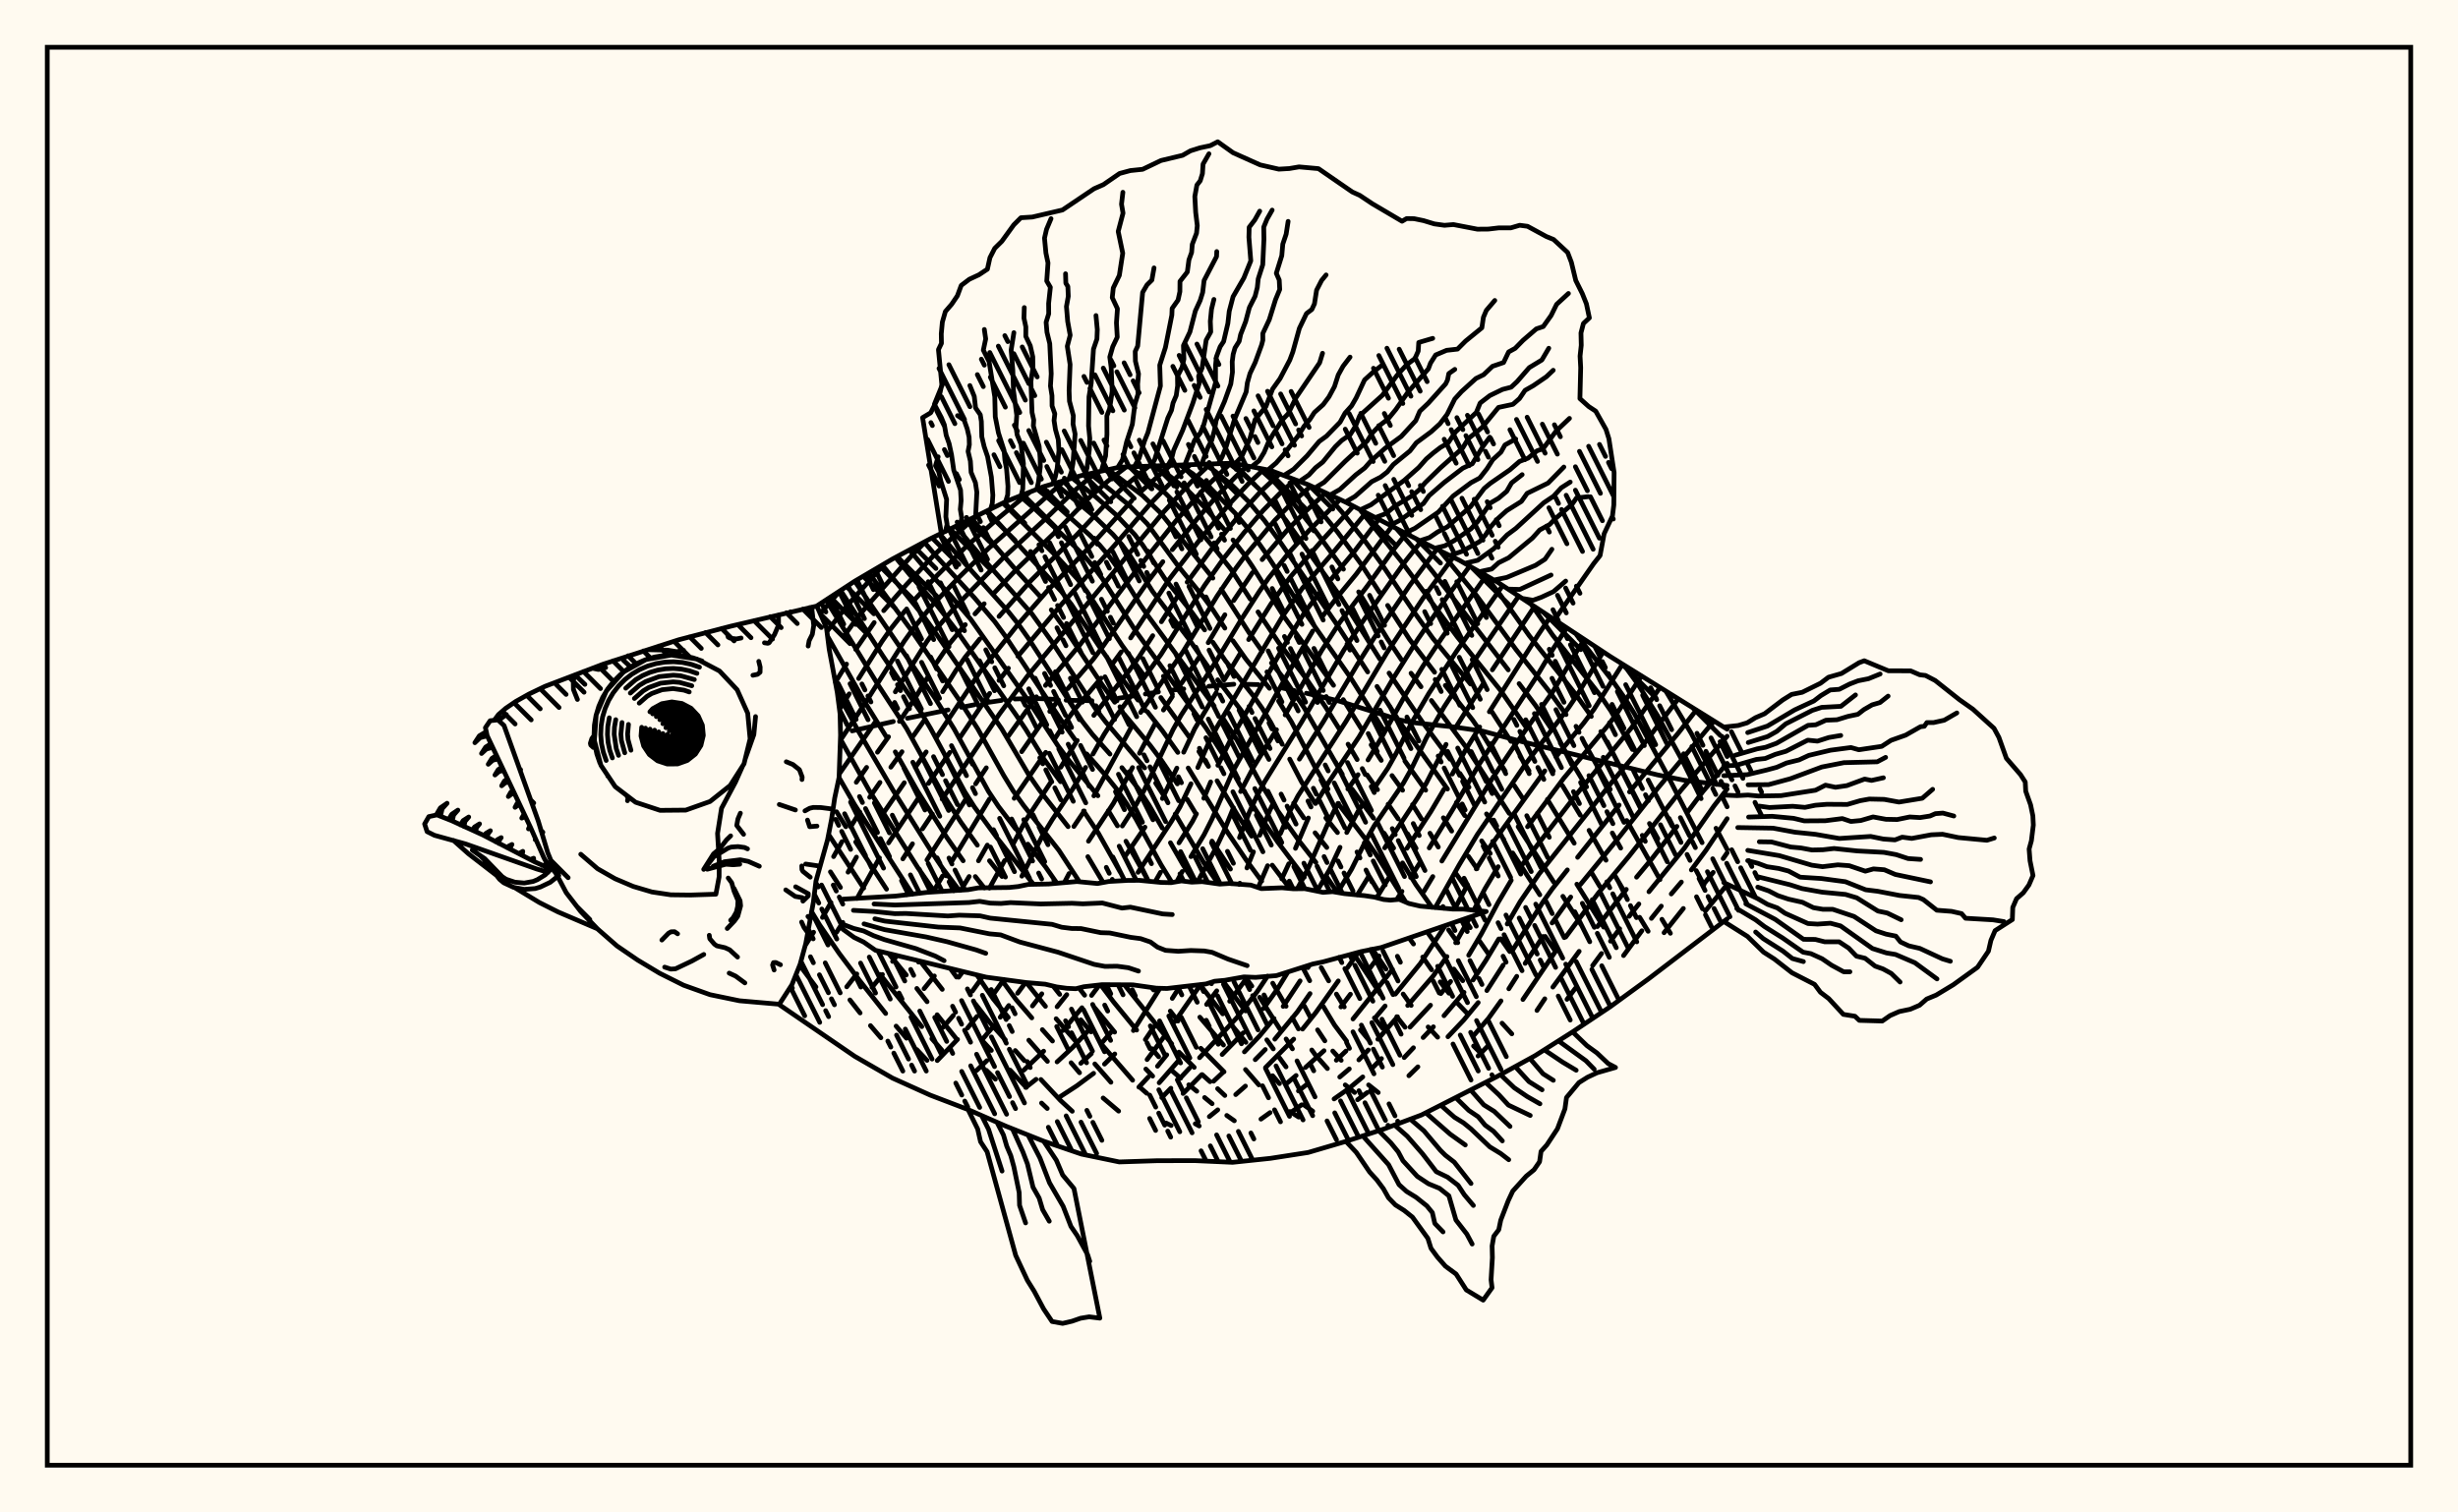 <svg xmlns="http://www.w3.org/2000/svg" width="520" height="320"><rect x="0" y="0" width="520" height="320" fill="floralwhite"/><rect x="10" y="10" width="500" height="300" stroke="black" stroke-width="1" fill="none"/><path stroke="black" stroke-width="1" fill="none" stroke-linecap="round" stroke-linejoin="round" d="
M 172.81 128.2 180.82 122.97 188.81 118.27 196.81 113.99 212.8 106.12 220.79 102.95 228.78 100.61 236.78 98.85 260.76 98 268.75 99.52 276.74 102.54 284.74 106.27 300.72 114.58 308.72 118.53 316.71 123.1 340.69 138.92 365.38 154.27 
M 365.38 194.42 348.69 207.15 340.69 212.98 332.7 218.32 324.71 223.38 316.71 227.77 300.72 235.9 292.73 238.89 284.74 241.49 276.74 243.84 268.75 245.08 260.76 245.92 252.76 245.56 244.77 245.58 236.78 245.84 228.78 244.18 220.79 241.45 212.8 238.27 204.8 234.76 196.81 231.71 188.81 228.1 180.82 223.49 164.87 212.57 
M 365.38 166.2 356.23 165.07 350.67 163.95 322.13 156.95 313.62 154.68 307.64 153.82 298.85 152.88 296.14 152.33 283.05 148.26 276.37 146.67 
M 273.81 146.1 271.28 145.57 
M 266.2 144.85 263.63 144.78 
M 261.02 144.77 255.73 145.2 
M 250.43 145.76 247.77 146.04 
M 245.07 146.39 242.31 146.84 
M 239.52 147.3 236.69 147.72 
M 231.01 148.26 225.54 148.15 
M 222.88 147.95 218.88 147.77 214.7 147.89 
M 211.85 148.19 209.01 148.61 
M 206.18 149.1 203.37 149.65 
M 200.57 150.2 191.97 151.97 
M 188.98 152.66 180.27 154.64 
M 167.33 208.66 167.63 209.04 
M 169.18 204.22 172.62 208.83 
M 179.8 211.56 181.96 214.32 
M 184.15 217 186.35 219.57 
M 171.68 192.86 173.39 195.68 177.54 201.72 181.86 207.47 187.37 214.43 
M 189.58 217.1 191.77 219.66 
M 193.95 222.07 196.12 224.35 
M 172.58 186.75 173.11 187.66 
M 186.18 206.17 195.01 217.21 
M 197.14 219.76 199.26 222.18 
M 175.68 184.46 177.8 187.76 
M 188 201.75 191.72 206.29 
M 193.96 209.13 196.13 211.94 
M 198.25 214.7 202.42 219.9 
M 208.67 226.45 210.58 228.33 
M 175.29 176.55 182.72 187.91 
M 194.84 203.58 199.34 209.33 
M 207.61 219.97 209.73 222.25 
M 213.69 226.41 217.11 230.08 
M 220.34 233.38 221.55 234.53 
M 176.98 171.75 178.94 174.92 
M 181.03 178.14 187.55 188.13 
M 201.1 204.99 202.36 206.73 
M 206.35 212.42 209.45 216.41 212.69 220.02 
M 214.78 222.27 216.71 224.41 
M 220.21 228.4 224.33 232.81 226.84 235.12 
M 177.5 164.52 180.78 170.22 193.04 189.2 
M 206.72 206.35 210.1 211.31 213.3 215.26 
M 217.65 220.08 221.59 224.56 
M 177.8 156.38 183.81 167.12 194.13 183.51 197.71 188.69 
M 211.8 207.18 214.94 211.49 218.28 215.36 
M 220.51 217.85 222.66 220.26 
M 226.59 224.85 228.38 226.97 
M 233.37 232.31 236.65 235.09 
M 177.12 146.46 181.53 154.58 188.92 167.19 197.16 180.34 199.41 183.71 202.93 188.39 
M 217.14 207.89 221.17 212.92 
M 223.43 215.54 227.77 220.54 
M 231.62 225.1 235.02 228.98 
M 246.68 237.6 247.76 238.13 
M 175.07 134.6 182.79 148.29 187.52 155.92 
M 189.4 159.08 194.07 167.32 200.27 177.14 203.76 182.12 
M 206.33 185.46 208.25 187.89 
M 222.8 208.63 224.19 210.39 
M 228.65 215.77 230.81 218.32 
M 232.85 220.74 239.61 228.55 
M 241.08 229.99 242.61 231.32 
M 252.86 237.76 253.7 238.23 
M 174.75 126.93 185.79 144.95 191.8 154.16 199.13 167.48 203.26 173.93 206.76 178.82 
M 209.33 182.12 211.99 185.45 
M 228.25 209.02 229.46 210.57 
M 231.63 213.29 235.81 218.37 
M 242.41 226.18 243.85 227.68 
M 177.83 124.92 186.72 138.69 194.99 150.96 196.9 154.18 204.1 167.52 206.13 170.72 210.81 177.12 218.64 187.11 
M 232.86 208.37 235.6 212.01 240.46 217.94 
M 243.68 221.87 245.12 223.59 
M 248.11 226.68 249.77 228.13 
M 251.49 229.52 253.19 230.88 
M 254.84 232.21 256.43 233.52 
M 259.53 236 261.13 237.13 
M 180.83 122.96 197.92 147.88 201.86 154.25 209.12 167.45 211.23 170.62 214.87 175.38 
M 217.45 178.6 221.23 183.47 223.55 186.81 
M 237.93 208.43 247.89 220.86 
M 249.41 222.6 252.64 225.83 
M 254.33 227.36 255.99 228.86 
M 257.59 230.34 259.12 231.78 
M 183.81 121.21 192.46 132.88 202.85 147.99 206.85 154.21 212.33 164.05 214.32 167.31 216.57 170.45 224.02 179.92 228.35 186.56 
M 243.62 208.93 244.05 209.46 
M 247.58 213.92 249.21 216.03 
M 254.03 221.79 258.95 226.77 
M 186.65 119.54 195.35 130.33 197.26 132.95 211.9 154.18 217.64 163.93 219.85 167.12 225.96 174.9 
M 230.14 181.25 233.38 186.72 
M 253.83 215.21 258.84 221.11 
M 263.49 226.29 266.31 229.54 
M 272.9 235.17 274.74 236.35 
M 189.45 117.93 192.53 121.68 198.22 128.06 202.26 133.27 214.92 151.22 216.98 154.28 220.91 160.69 224.36 165.39 
M 229.23 171.58 232.38 176.31 236.99 184.52 
M 253.85 208.32 258.67 214.51 
M 260.36 216.64 263.58 220.54 
M 269.23 227.6 270.68 229.28 
M 275.8 233.74 277.71 235.1 
M 192.39 116.35 195.22 119.68 201.11 126.02 205.33 130.98 217.78 148.59 223.81 157.78 226.08 160.83 232.27 168.36 
M 234.46 171.51 236.4 174.73 
M 238.2 177.98 242.95 186.42 
M 258.62 207.46 263.49 213.89 
M 268 220.01 269.37 221.92 
M 270.7 223.84 272.07 225.73 
M 195.52 114.68 198.05 117.67 206.09 126.41 210.46 131.55 212.55 134.41 224.36 152.18 227.52 156.62 
M 229.89 159.51 233.7 163.81 236.13 166.82 238.34 170.02 240.32 173.3 245.61 182.94 247.93 186.72 
M 263.43 206.7 264.83 208.63 
M 266.48 211 270.75 217.69 
M 272.08 219.82 273.42 221.91 
M 198.85 113.01 202.85 117.79 213.31 129.4 215.45 132.08 217.5 134.97 228.96 152.62 231.14 155.42 234.82 159.55 
M 237.34 162.41 240.94 167.04 243.08 170.34 245.89 175.2 
M 247.61 178.31 250.19 182.82 252.63 186.61 
M 269.25 208.02 272.08 212.9 
M 273.39 215.32 274.7 217.7 
M 277.51 222.15 278.27 223.2 280.82 226.08 
M 284.59 229.54 286.57 231.15 
M 202.23 111.38 207.78 117.98 218.31 129.89 222.5 135.73 231.82 150.03 233.85 152.67 242.16 162.47 
M 244.49 165.7 246.65 169 
M 248.62 172.23 254.7 182.59 257.75 187.01 
M 275.95 212.86 277.31 215.43 
M 278.74 217.9 280.28 220.22 
M 281.95 222.37 283.74 224.34 
M 289.53 229.54 291.57 231.16 
M 205.59 109.76 214.8 120.45 220.22 126.39 
M 222.4 129.03 225.53 133.38 233.12 144.8 235.83 148.58 
M 237.8 151.08 243.36 157.76 245.71 160.87 249.08 165.85 
M 251.15 169.12 253.01 172.2 
M 256.4 177.96 260.31 183.88 
M 275.61 204.72 277.07 207.5 
M 279.97 212.97 282.32 216.87 284.88 220.29 
M 208.88 108.1 224.58 125.2 226.67 127.9 232.5 136.7 236.25 142.06 240.76 148.13 
M 242.73 150.58 245.86 154.54 249.17 159.19 
M 251.37 162.49 259.6 175.97 263.71 182.06 266.92 186.43 
M 279.51 204.72 281.09 207.53 
M 282.72 210.32 284.39 213.04 
M 287.81 217.91 289.57 220.03 
M 212.18 106.43 223.76 117.97 227.99 122.56 229.97 125.19 237.37 136.53 241.94 142.82 
M 245.58 147.59 251.53 155.86 
M 253.64 159 255.66 162.15 
M 257.48 165.2 261.74 172.34 264.78 176.91 
M 269.15 183.05 272.87 187.98 
M 290.76 215.36 292.5 217.58 
M 215.77 104.94 218.95 107.7 227.24 115.5 229.39 117.66 231.38 119.96 233.23 122.47 240.23 133.48 255.13 154.02 259.01 160.08 262.26 165.94 265.9 171.74 270.23 178.05 275.92 185.61 
M 286.53 202.03 292.03 210.32 
M 295.49 215.11 297.24 217.34 
M 219.41 103.49 222.08 105.66 230.45 113.14 232.59 115.28 234.55 117.56 236.29 119.96 241.19 127.87 242.98 130.46 256.86 149.39 
M 258.86 152.18 261.68 156.57 266.5 165.43 270.25 171.47 274.77 177.85 278.38 182.47 
M 280.61 185.44 282.93 188.82 
M 290.33 200.81 293.23 205.05 
M 296.84 210.31 298.55 212.72 
M 302.13 217.28 304.14 219.45 
M 223.15 102.26 231.18 108.96 235.46 113.08 237.4 115.3 239.12 117.65 243.82 125.11 251.36 135 255.76 141.36 
M 257.61 143.83 262.58 150.31 264.45 153.21 268.45 160.68 
M 273.67 169.92 275.83 173.05 
M 278.21 176.2 280.69 179.31 
M 311.74 221.31 313.48 223.03 
M 226.86 101.17 231.85 105.16 236.11 108.92 240.06 113.1 241.77 115.37 246.45 122.46 252.1 129.49 254.85 133.28 
M 256.59 135.89 259.21 139.76 265.15 147.21 267.08 149.95 268.86 152.9 271.27 157.48 
M 272.84 160.61 275.31 165.36 278.23 169.99 
M 280.49 173.06 282.95 176.15 
M 289.69 185.45 291.5 188.45 
M 298.1 198.45 299.03 199.73 
M 300.98 202.49 302.86 205.19 
M 304.68 207.74 306.53 210.14 
M 308.49 212.41 310.58 214.6 
M 230.64 100.21 238.87 106.89 242.73 110.85 249.24 119.75 254.73 126.5 256.55 128.96 259.13 132.9 
M 260.83 135.56 263.56 139.43 268.56 145.63 
M 270.49 148.33 273.22 152.75 278.18 162.27 280.95 166.95 
M 283.05 169.97 289.03 177.74 291.21 180.91 297.4 190.87 
M 301.9 197.14 305.68 202.4 
M 307.56 205.03 309.45 207.5 
M 317.76 216.48 319.83 218.74 
M 234.45 99.36 241.72 104.84 245.52 108.52 256.59 122.32 
M 258.35 124.67 264.28 133.92 267.03 137.81 
M 268.98 140.27 271.97 144.01 275.84 149.65 283.97 163.84 
M 286.02 166.95 290.58 173.12 
M 292.81 176.28 294.83 179.44 
M 296.71 182.57 299.54 187.17 302.94 191.98 
M 306.46 196.75 308.4 199.45 
M 238.81 98.76 244.65 102.8 246.58 104.4 250.17 108.02 256.97 116.09 260.37 120.38 264.49 126.75 
M 266.14 129.47 270.54 136 276.43 143.72 280.43 149.59 283.33 154.23 
M 285.19 157.45 287.11 160.71 
M 289.2 163.94 291.42 167.08 
M 293.66 170.15 295.79 173.25 
M 297.75 176.37 299.58 179.49 
M 309.76 194.45 311.04 196.28 
M 312.96 199.06 314.84 201.75 
M 244.04 98.51 247.57 100.81 251.32 103.82 254.87 107.36 259.16 112.21 
M 260.85 114.24 263.33 117.45 264.93 119.81 271.48 130.24 282.12 145 
M 284.17 148.02 288.08 154.32 
M 290.07 157.6 292.21 160.88 
M 294.48 164.09 296.73 167.2 
M 298.82 170.23 300.72 173.27 
M 302.51 176.29 304.28 179.22 
M 307.9 184.67 309.78 187.32 
M 317.51 198.62 319.4 201.33 
M 249.59 98.39 252.32 100.22 256.01 103.21 261.29 108.57 264.64 112.58 267.82 117.09 274.36 127.13 285.79 143.49 292.73 154.52 
M 297.2 161 301.61 167.19 
M 305.35 173.02 307.11 175.84 
M 310.65 181.17 312.47 183.8 
M 254.94 98.25 257 99.67 260.67 102.69 264.19 106.18 267.51 110.14 270.77 114.6 282.56 131.75 289.34 142.17 
M 291.31 145.23 296.28 153.03 306.22 166.94 
M 308.09 169.79 309.88 172.57 
M 313.45 177.91 315.26 180.58 
M 326.89 198.12 328.85 200.96 
M 259.98 98.03 263.47 100.72 266.99 104.06 272.04 110.08 283.72 126.45 291.89 139.42 
M 293.86 142.41 301.05 152.95 306.77 160.64 
M 308.84 163.63 310.77 166.56 
M 314.48 172.2 318.16 177.68 
M 320.01 180.47 325.75 189.32 
M 266.32 99.05 269.75 102.17 273.23 105.99 278.34 112.41 284.22 120.43 
M 287.43 125.23 293.56 135.22 296.48 139.59 
M 298.51 142.44 300.62 145.3 
M 302.81 148.2 310.64 158.75 319.28 172.1 
M 321.17 174.91 328.7 186.63 
M 330.63 189.64 334.52 195.7 
M 273.11 101.17 277.78 106.23 282.87 112.45 287.78 119.11 291.83 125.31 
M 293.56 128.09 298.2 135.28 303.49 142.23 
M 305.76 145.02 311.51 152.31 313.64 155.37 318.43 163.16 
M 320.35 166.2 322.31 169.17 
M 333.59 187.07 339.27 196.16 
M 280.18 104.14 283.92 108.35 288.74 114.44 291.98 118.87 299.13 129.47 303.14 135.07 311.09 144.72 
M 315.6 150.58 319.64 156.85 
M 321.56 160 323.47 163.09 
M 327.35 169.14 333.03 178.4 
M 336.64 184.54 338.45 187.56 
M 287.68 107.82 296.35 118.63 308.35 134.82 317.4 146.01 322.78 153.77 
M 326.72 160.05 328.61 163.12 
M 330.52 166.18 334.33 172.48 
M 336.17 175.69 339.76 182.01 
M 341.53 185.07 343.3 188.08 
M 346.87 194.08 348.67 197.04 
M 295.47 111.89 299.15 116.08 303.06 120.9 319.08 141.73 
M 321.37 144.64 324.84 149.24 328.07 154.02 
M 330.07 157.16 335.65 166.49 
M 341.09 176.24 342.87 179.44 
M 351.59 194.5 353.38 197.46 
M 304.58 116.48 312.37 126.01 320.74 137.46 327.83 146.39 331.31 151.19 
M 335.35 157.5 340.65 167.02 
M 344.15 173.6 351.18 186.11 
M 314.13 121.62 317.45 125.94 323.53 134.51 333.21 146.73 336.65 151.58 
M 338.66 154.79 341.34 159.57 347.22 170.96 
M 348.95 174.23 350.72 177.44 
M 323.96 127.91 328.49 134.4 338.54 147.12 340.79 150.42 345.36 158.58 
M 348.68 165.03 353.75 174.77 
M 358.84 184.2 360.47 187.23 
M 333.52 134.3 341.3 144.27 343.66 147.61 345.74 150.96 352.74 163.99 360.09 178.29 
M 343.58 140.71 346.51 144.77 350.71 151.49 356.07 161.24 359.88 168.97 
M 363.03 175.24 365.38 179.7 
M 352.42 146.22 357.79 155.17 361.07 161.47 363.13 165.97 
M 364.54 168.97 365.38 170.7 
M 360.96 151.54 362.2 153.73 
M 363.89 156.93 365.38 160.07 
M 177.69 125.02 173.52 129.83 
M 187.14 119.25 179.14 128.23 174.94 133.62 
M 195.97 114.43 192.8 117.63 183.51 128.1 181.47 130.55 178.52 134.63 
M 206.52 109.28 201.61 113.61 197.38 117.67 191.75 123.7 186.95 129.2 
M 184.94 131.72 181.02 137.41 
M 179.09 140.5 176.7 144.4 
M 217.89 104.1 211.01 109.79 204.28 115.75 198.25 121.75 193.48 126.88 
M 191.54 129.14 188.55 132.91 186.56 135.75 181.65 143.56 
M 179.66 146.8 177.6 150.08 
M 225.3 101.63 209.25 115.91 203.07 121.95 197.25 128.02 193.29 132.88 191.29 135.67 183.35 148.26 178.08 156.18 
M 231.9 99.93 227.61 103.56 221.46 109.51 212.11 118.15 202.18 128.3 198.12 132.98 196.1 135.71 189.41 146.38 
M 185.09 152.87 177.55 163.75 
M 238.28 98.78 234.43 101.74 230.54 105.19 224.51 111.35 215.05 120.46 210.1 125.68 
M 208.21 127.74 206.26 129.88 
M 204.21 132.16 201.05 135.96 198.16 140.19 
M 196.34 143.17 193.52 147.82 190.28 152.63 
M 187.97 155.89 185.63 159.15 
M 183.34 162.36 181.15 165.51 
M 243.14 98.55 237.41 103.31 233.58 106.99 227.69 113.27 218.17 122.77 211.35 130.42 
M 207.28 135.19 204.15 139.09 202.21 141.88 199.42 146.36 
M 195.42 152.56 193.17 155.77 
M 190.82 159.05 188.46 162.32 
M 186.16 165.54 183.98 168.69 
M 181.91 171.81 179.96 174.94 
M 178.12 178.07 176.35 181.24 
M 247.61 98.43 241.4 103.97 
M 239.44 105.92 230.88 115.33 221.41 125.17 215.39 132.07 207.28 142.23 198.22 155.85 
M 195.94 159.09 193.62 162.36 
M 191.31 165.61 186.97 171.91 
M 181.19 181.34 179.41 184.53 
M 175.8 190.96 173.99 194.11 
M 172.12 197.24 170.36 200.03 
M 251.77 98.36 247.3 102.51 243.3 106.64 235.88 115.28 224.6 127.82 215.33 138.85 
M 213.33 141.38 211.34 143.97 
M 209.37 146.7 203.19 155.88 
M 200.94 159.19 196.42 165.75 
M 194.25 168.92 187.97 178.34 
M 186.06 181.51 181.31 190.1 
M 178.3 195.16 176.98 197.24 
M 255.99 98.2 252.04 101.92 246.02 108.48 217.29 143.13 211.39 151.13 199.32 169.08 
M 197.26 172.22 195.16 175.36 
M 193.04 178.53 191 181.72 
M 260.35 98.01 254.75 103.37 248.6 110.41 238.94 122.55 228.4 136.5 221.17 145.02 
M 219.26 147.42 213.28 155.79 
M 208.66 162.45 206.4 165.84 
M 204.3 169.12 196.1 181.94 
M 192.3 188.38 191.77 189.35 
M 181.26 206.06 179.13 208.79 
M 263.9 98.59 261.38 100.88 257.43 104.96 253.27 109.78 248.01 116.3 
M 246.01 118.84 243.17 122.59 233.37 136.69 231.3 139.46 225.91 145.7 
M 223.92 148.09 222.08 150.52 
M 220.28 153.1 216.14 159.04 
M 209.33 169.06 201.45 182.09 
M 199.4 185.36 197.47 188.61 
M 189.74 202.18 188.83 203.41 
M 186.69 206.18 184.47 208.91 
M 267.4 99.26 264.04 102.41 260.07 106.63 253.72 114.32 247.49 122.37 239.19 134.97 
M 237.2 137.92 235.13 140.76 
M 232.94 143.48 227.57 149.85 225.73 152.34 223.15 156.29 
M 221.23 159.18 214.55 168.91 
M 208.88 178.8 207 182.13 
M 205.03 185.45 203.26 188.37 
M 194.46 203.35 194.31 203.56 
M 270.72 100.26 266.63 104.07 262.66 108.4 256.3 116.21 251.15 123.17 
M 249.28 125.94 245.7 131.55 
M 243.87 134.49 240.97 138.97 238.91 141.85 231.4 151.36 
M 227.89 156.66 224.41 162.33 
M 222.33 165.46 216.93 173.66 214.26 178.7 
M 212.54 182.07 209.32 187.91 
M 197.67 206.49 195.49 209.18 
M 274.02 101.51 271.13 104.01 267.2 108.02 263.14 112.75 258.89 118.13 254.82 123.88 245.65 138.41 235.36 152.6 233.56 155.41 231.22 159.54 
M 229.67 162.37 226.96 166.89 222.6 173.43 220.55 176.79 216.18 185.38 
M 203.65 205.62 202.81 206.75 
M 277.35 102.82 273.72 106.01 269.69 110.08 263.54 117.42 261.46 120.22 257.48 126.12 250.28 137.88 241.3 150.73 
M 239.43 153.67 231.41 168.38 
M 229.38 171.58 227.18 174.86 
M 207.6 207.06 205.7 209.7 
M 201.67 214.85 199.51 217.35 
M 280.47 104.28 276.29 108.12 272.2 112.29 267.01 118.4 
M 264.96 121.16 260.99 127.07 
M 259.13 130.07 255.6 135.98 
M 253.8 138.88 249.97 144.54 
M 248.02 147.35 246.13 150.23 
M 244.31 153.21 241.06 159.38 
M 239.58 162.4 235.57 169.93 230.27 177.98 
M 226.17 184.82 225.2 186.68 
M 212.39 207.23 210.43 209.98 
M 206.68 215.06 204.68 217.52 
M 202.57 219.91 198.28 224.39 
M 283.48 105.69 276.82 112.37 272.64 116.98 268.42 122.26 266.39 125.17 262.52 131.2 257.27 139.92 249.84 151.36 248.15 154.4 242.09 167.12 240.4 170.15 237.43 174.76 
M 216.97 207.86 215.28 210.15 
M 213.41 212.74 211.6 215.23 
M 209.74 217.64 207.76 219.99 
M 286.3 107.1 279.39 114.67 273.03 122.01 268.88 127.78 264.16 135.32 
M 262.43 138.17 259.09 143.7 
M 257.31 146.54 252.74 154.19 250.41 159.15 
M 248.97 162.51 245.91 168.95 
M 242.22 175.01 237.98 181.23 
M 220.4 210.26 218.42 212.84 
M 208.76 224.42 206.6 226.48 
M 288.97 108.5 281.96 116.99 275.55 124.42 271.42 130.25 257.45 153.83 255.69 157.18 253.4 162.39 
M 251.96 165.83 249.63 170.72 247.84 173.76 240.76 184.56 
M 225.68 210.44 223.63 213.01 
M 291.65 109.91 286.38 116.85 281.32 122.89 
M 279.16 125.43 276 129.57 272.18 135.74 260.23 156.73 257.64 161.92 
M 256.12 165.44 254.67 168.9 
M 253.11 172.19 252.28 173.79 249.42 178.33 
M 245.51 184.56 244.37 186.56 
M 232.57 208.42 230.92 210.61 
M 228.89 213.21 224.86 218.04 
M 220.79 222.4 216.58 226.42 
M 294.45 111.37 286.88 121.52 282.79 126.47 279.67 130.54 
M 277.71 133.51 274.96 138.13 260.9 163.02 256.37 173.36 254.73 176.6 251.95 181.24 
M 250.11 184.39 248.94 186.55 
M 230.02 218.28 226.9 221.64 223.63 224.67 
M 219.18 228.36 216.99 230.08 
M 297.46 112.91 294.78 116.31 289.29 123.95 283.39 131.74 279.59 137.65 271.88 151.26 
M 270.05 154.39 265.1 162.46 262.46 167.47 
M 260.95 170.89 258.82 176.09 257.25 179.4 253.33 186.58 
M 235.05 218.38 233.02 220.74 
M 230.88 222.93 228.65 224.97 
M 300.65 114.54 297.43 118.58 295.54 121.23 287.99 131.93 284.32 137.52 275.39 152.72 267.56 165.37 265.82 168.57 264.27 171.93 262.22 177.22 
M 245.35 209.17 239.77 218.04 
M 235.84 222.99 233.66 225.14 
M 231.36 227.09 227.82 229.72 224.3 232.02 
M 303.98 116.19 298.24 123.83 290.67 135.02 287.17 140.57 279.97 152.68 274.89 160.62 
M 269.37 169.94 268.59 171.54 266.5 176.71 
M 265.17 180.23 263.79 183.64 
M 262.29 186.86 262.15 187.14 
M 249.47 208.91 248 211.24 
M 244.17 217.19 242.3 219.96 
M 307.44 117.89 301.08 126.52 293.42 138.08 284.75 152.64 274.58 168.4 272.98 171.46 270.88 176.37 
M 268.17 183.16 266.17 187.78 
M 254 208.3 248.52 216.18 
M 246.54 218.97 242.67 224.18 
M 310.91 119.78 306.15 126.26 299.96 135.22 294.52 143.89 287.52 155.89 281.13 165.43 278.35 169.99 
M 276.79 173.07 274.06 179.49 
M 272.65 182.75 271.16 185.95 
M 257.41 209.63 255.26 212.52 
M 246.83 223.17 244.87 225.59 
M 242.92 227.88 240.93 230.01 
M 314.41 121.78 305.02 134.98 301.05 140.91 297.4 146.86 292.25 156.09 289.41 160.79 
M 287.3 163.9 285.15 166.94 
M 283.18 169.97 282.27 171.49 280.76 174.62 276.58 184.09 274.45 188.04 
M 263.9 206.72 260.14 211.84 
M 249.16 224.6 245.23 229.09 
M 317.9 123.88 308.21 137.69 302.28 146.7 298.58 153.02 295.37 159.38 293.61 162.52 290.52 167.06 
M 288.41 170.03 287.39 171.51 284.91 176.14 
M 283.49 179.27 281.3 183.94 278.71 188.4 
M 268.17 206.51 265.97 209.8 261.65 215.33 253.77 223.78 
M 251.65 225.99 249.64 228.15 
M 247.7 230.24 245.78 232.23 
M 321.28 126.13 311.49 140.39 305.51 149.56 301.76 156.12 298.63 162.6 296.89 165.7 290.75 174.67 289 177.74 285.94 183.89 282.97 188.83 
M 272.47 205.64 270.27 209.21 267.31 213.38 
M 263.03 218.52 258.55 223.11 
M 254.22 227.37 250.29 231.36 
M 324.61 128.34 315.71 141.72 
M 313.82 144.62 307.81 154.15 
M 305.92 157.49 301.75 165.68 299.94 168.73 292.94 179.39 
M 289.55 185.44 287.13 189.37 
M 276.99 204.23 276.7 204.73 
M 275.04 207.53 271.46 212.93 
M 269.53 215.49 266.48 219.17 263.26 222.55 
M 258.84 226.78 256.74 228.76 
M 327.94 130.57 325.31 134.45 315.08 150.6 
M 313.04 153.82 309.98 158.79 307.24 163.77 
M 305.48 166.99 302.72 171.68 297.65 179.48 
M 293.91 185.56 291.24 189.94 
M 277.14 210.22 274.44 214.11 269.69 219.87 
M 267.67 222.05 265.55 224.2 
M 331.41 132.9 328.5 137.39 325 143.27 312.88 161.77 307.28 171.36 302.36 179.4 
M 300.36 182.58 298.42 185.65 
M 296.59 188.59 295.49 190.32 
M 287.34 201.51 285.04 204.77 
M 283.12 207.54 278.37 214.23 275.56 217.73 
M 273.69 219.85 267.72 225.88 
M 263.47 229.79 261.42 231.59 
M 257.62 234.81 255.84 236.25 
M 335.18 135.36 333.72 137.55 328.45 146.42 319.93 158.44 315.66 164.76 305.03 182.18 
M 303.12 185.46 301.25 188.58 
M 291.75 202.25 289.74 204.93 
M 285.69 210.35 283.67 213.04 
M 339.15 137.93 333.83 146.78 331.85 149.71 322.79 161.57 312.52 176.6 308.67 183.03 303.63 192.04 
M 294.6 205.11 286.23 215.59 
M 280.1 222.3 276.17 225.86 
M 274.2 227.55 272.19 229.25 
M 343.25 140.51 337.2 150.09 335.03 152.99 329.14 160.14 
M 326.81 163.1 315.2 179.16 312.31 183.84 
M 310.47 187.17 307.73 192.35 
M 305.76 195.82 300.46 203.88 295.19 210.33 
M 293.03 212.84 290.91 215.37 
M 284.74 222.38 282.7 224.32 
M 276.69 229.26 274.69 230.82 
M 268.69 235.4 266.76 236.78 
M 347.29 143 342.31 150.58 340.22 153.43 330.81 164.67 323.15 174.92 
M 316.94 183.37 314.12 188.09 311.77 192.61 
M 311.04 194.01 307.95 199.46 
M 306.11 202.38 303.18 206.52 297.8 212.73 
M 295.65 215.12 291.49 219.88 
M 289.47 222.15 287.47 224.25 
M 285.45 226.16 283.43 227.87 
M 275.37 233.75 273.37 235.15 
M 351.2 145.45 345.13 154 333.68 167.85 321.72 183.35 
M 319.71 186.25 316.92 190.96 313.42 197.53 310.71 202.11 
M 306.89 207.65 304.81 210.22 
M 302.63 212.68 298.29 217.32 
M 292.26 223.97 290.29 225.99 
M 288.3 227.85 285.28 230.36 282.23 232.51 
M 355.04 147.87 347.79 157.38 340.97 165.53 325.56 184.96 321.6 190.76 318.86 195.5 
M 317.07 198.66 314.35 203.2 311.63 207.35 
M 309.72 209.95 305.48 214.9 
M 303.24 217.25 301.07 219.52 
M 299.02 221.68 297.06 223.76 
M 289.24 231.16 287.2 232.68 
M 358.85 150.24 355.12 155.01 344.73 167.55 
M 342.53 170.33 333.75 181.39 
M 331.58 184.05 328.41 188.04 326.42 190.83 319.83 201.3 
M 318.01 204.19 314.55 209.58 
M 312.72 212.12 309.67 215.81 306.32 219.35 
M 299.96 225.72 298.05 227.6 
M 362.6 152.55 350.69 166.79 341.95 177.85 334.34 187.14 
M 332.29 189.79 328.35 195.28 
M 326.43 198.13 322.65 203.83 
M 320.88 206.57 319.2 209.21 
M 317.54 211.76 314.88 215.47 311.77 219.08 
M 365.38 155.77 355.56 167.27 344.65 181.13 338.14 188.95 331.23 198.25 
M 329.29 200.97 322.18 211.47 
M 314.91 221.17 312.69 223.42 
M 365.38 161.51 360.27 167.45 356.91 171.94 
M 354.76 174.85 349.47 181.69 346.22 185.59 
M 344.05 188.17 337.94 196.04 
M 334.08 201.28 328.52 208.85 
M 326.81 211.32 325.15 213.79 
M 365.38 166.94 362.61 170.5 356.3 179.5 348.84 188.67 
M 346.71 191.26 344.65 193.87 
M 342.65 196.5 340.71 199.13 
M 338.81 201.74 336.93 204.29 
M 333.27 209.1 331.5 211.44 
M 365.38 173.21 360.91 179.9 357.81 184.06 
M 355.7 186.62 353.56 189.14 
M 351.45 191.71 349.36 194.31 
M 347.34 196.93 343.47 202.18 
M 365.38 180.44 364.54 181.66 
M 362.44 184.57 360.31 187.21 
M 356.12 192.21 352.04 197.34 
M 365 187.63 360.77 192.74 
M 196.81 113.99 196.81 113.99 
M 199.14 112.87 195.18 88.36 196.9 87.33 198.74 83.64 199.25 81.38 198.53 73.97 199.17 72.64 199.13 70.63 199.36 68.14 200 65.91 201.33 64.37 202.54 62.58 203.35 60.39 205.06 59.09 207.1 58.14 208.89 56.95 209.43 54.51 210.44 52.54 211.94 51.06 214.47 47.57 215.97 46.07 218.39 45.92 224.77 44.43 231.45 39.93 233.45 39.05 236.86 36.7 239.13 36.09 241.73 35.82 245.62 33.96 250.17 32.87 251.85 31.91 253.85 31.28 256.02 30.82 257.62 30 260.87 32.32 266.6 34.89 270.54 35.79 272.76 35.66 274.82 35.31 278.93 35.68 286.08 40.61 287.66 41.33 290.28 43.08 296.61 46.81 297.58 46.24 299.17 46.27 301.16 46.68 303.43 47.37 305.58 47.67 307.47 47.51 312.55 48.49 314.88 48.47 317.1 48.21 319.59 48.22 321.5 47.66 323.16 47.88 327.15 50.05 328.67 50.67 331.64 53.42 332.43 55.49 333.36 59.34 334.74 62.11 335.61 64.28 336.24 67.26 334.98 68.43 334.46 70.45 334.52 73.05 334.27 75.34 334.4 77.78 334.24 84.34 336.11 86.02 337.58 86.99 339.75 90.85 340.37 92.82 341.47 99.99 341.41 106.83 341.12 109.18 339.36 112.93 338.5 117.54 337.17 119.22 328.83 131.17 
M 324.71 128.4 324.71 128.4 
M 200.01 112.45 200.36 110.95 200.1 109.33 200.26 105.66 199.05 101.84 198.59 99.82 197.91 98.54 198.47 96.64 
M 203.21 110.92 203.46 109.6 203.16 107.77 203.33 105.91 203.21 103.69 201.77 99.47 201.3 96.22 200.79 93.85 200.17 92.09 199.78 89.88 199.15 88.35 197.67 85.54 199.71 80.53 
M 206.39 109.35 206.66 104.15 206.35 102.1 205.44 99.94 205.29 97.56 204.8 95.51 205.07 94.08 205.02 92.5 204.62 90.74 203.96 88.87 202.57 87.93 
M 209.56 107.75 209.93 106.49 210.04 104.76 209.73 100.92 208.93 96.62 208.21 94.51 207.7 92.38 207.61 89.16 207.38 87.73 206.39 86.3 206.11 83.87 205.18 81.57 
M 212.73 106.16 213.18 104.68 213.24 102.89 212.95 99.3 212.59 97.35 212.42 95.31 211.22 91.57 210.55 88.18 210.45 83.95 209.25 76.51 208.03 74.08 208.53 71.7 208.24 69.71 
M 216.03 104.84 216.37 103.43 216.51 98.08 216.01 94.04 215.18 92 214.93 90.34 215.1 87.86 214.4 82.61 214.26 78.23 213.91 74.05 214.49 70.38 
M 219.33 103.53 219.68 102.06 220.08 98.76 220.04 96.87 219.84 94.44 218.61 90.11 218.69 88.86 218.33 87.27 218.09 80.69 218.52 77.83 218.49 75.5 217.96 73.15 217.01 71.16 217.02 69.16 216.62 67.29 216.69 65.07 
M 222.69 102.39 223.24 100.93 223.64 99.12 224.03 95.29 223.88 93.01 223.28 90.86 222.99 88.96 223.15 87.54 222.57 85.88 222.55 83.71 222.23 81.67 222.39 79.07 222.08 72.71 221.49 70.29 221.31 68.18 221.86 66.38 221.84 64.21 222.21 60.78 221.44 59.46 221.71 55.63 221.27 53.54 220.97 50.38 221.4 48.52 222.35 46.26 
M 226.1 101.4 226.65 99.89 226.99 98.05 227.44 91.83 227 89.7 227.07 87.96 226.25 84.89 226.17 82.63 226.38 77.11 225.79 73.26 226.4 70.92 225.87 68 225.61 64.86 226 62.68 225.91 60.61 225.48 59.92 225.42 57.92 
M 229.52 100.45 229.96 98.98 230.45 95.19 230.55 92.74 230.29 90.12 230.38 83.95 230.85 81.09 231.33 73.86 232.06 71.73 232.14 69.73 231.86 66.76 
M 232.99 99.69 233.89 96.48 234.18 91.89 234.16 87.98 234.74 86.49 235.29 82.79 235.07 77.7 234.78 75.53 235.4 73.36 236.36 71.34 236.19 68.3 236.4 65.32 235.3 62.97 235.52 60.92 236.8 58.27 237.52 53.57 236.56 48.97 237.58 45.09 237.26 43.2 237.55 40.68 
M 236.45 98.92 237.47 97.26 238.34 93.49 239.55 89.78 240.09 85.51 240.75 83.38 240.67 81.27 240.86 79.1 240.2 76.41 240.16 74.35 240.68 73.23 241.73 61.86 242.65 60.28 243.68 59.26 244.14 56.68 
M 239.99 98.7 240.98 96.96 242.14 93.27 242.85 91.52 245.49 81.67 245.35 77.26 246.55 73.52 247.91 66.67 247.97 65.25 249.22 63.49 249.61 61.7 249.63 59.53 251.18 57.55 251.52 54.99 252.09 53.41 252.23 51.7 253.13 49.34 253.29 47.74 252.95 44.93 252.77 41.56 253.21 39.15 253.91 38.26 254.38 36.74 254.51 34.72 255.76 32.54 
M 243.54 98.53 244.25 97.3 247.06 88.45 247.83 86.81 248.16 85.27 248.84 83.68 249.13 81.62 249.1 79.62 250.08 77.7 250.46 75.96 250.36 73.11 251.73 70.23 252.88 65.79 253.9 63.57 254.43 61.87 254.73 59.34 257.37 54.27 257.41 53.22 
M 247.09 98.44 247.81 97.23 248.3 95.26 250.19 91.05 252.35 85.3 253.72 81.06 253.57 79.58 254.31 77.85 255.17 71.96 256.14 70.23 256.05 67.97 256.3 65.41 256.81 63.35 
M 250.64 98.38 252.72 93.13 253.94 91.6 254.65 89.92 257.15 81 257.15 77.34 257.34 75.49 258.13 73.36 258.86 72.26 259.76 68.43 260.05 65.85 260.86 62.77 263.14 58.82 264.61 55.18 264.21 50.19 264.27 48.08 265.45 46.54 266.5 44.67 
M 254.18 98.28 255.55 94.65 256.35 93.15 256.89 91.16 257.29 88.93 259.04 84.96 260.38 81.24 260.73 78.75 260.68 76.53 260.88 74.96 261.27 73.61 262.15 72.21 262.46 70.77 263.52 68.05 264.31 65.07 265.52 62.68 265.99 60.83 266.18 59 267.14 56 267.39 50.62 267.35 48.04 268.04 46.37 269.13 44.45 
M 257.73 98.13 258.53 96.68 259.32 94.75 261.16 88.75 263.63 82.92 263.88 81.01 264.44 79.02 265.54 76.69 266.9 72.97 267.16 71.97 267.15 70.56 268.52 67.64 269.84 63.4 270.73 61.25 270.63 59.25 270.01 57.82 271.17 54.08 271.38 51.65 272.09 49.54 272.51 46.84 
M 261.28 98.1 262.64 96.7 264.41 92.84 265.51 88.8 267.81 86.02 269.22 82.31 270.8 80.1 272.86 76.18 273.5 74.47 274.89 69.46 276.39 66.34 277.53 65.47 278.08 64.28 278.53 61.39 279.59 59.33 280.54 58.17 
M 264.77 98.76 266.34 97.5 267.41 95.75 268.29 93.69 269.25 92.01 271.28 88.83 272.51 87.55 274.2 84.09 279.17 76.76 279.79 74.74 
M 268.25 99.42 269.96 97.97 271.47 96.26 274.61 92.24 275.91 90.15 277.1 88.75 278.06 87.27 279.92 85.61 281.15 83.96 282.32 81.78 283.11 79.33 284.13 77.49 285.61 75.55 
M 271.6 100.6 273.67 99.29 276.52 96.44 279.07 93.41 280.63 92.27 283.5 89.32 284.55 87.4 285.93 85.87 286.91 84.17 288.68 80.38 290.54 78.69 292.53 77.15 
M 274.92 101.85 276.9 100.49 278.3 98.97 279.84 97.76 282.48 94.52 283.84 93.19 285.63 91.97 286.74 90.21 287.66 87.94 292.44 83.64 295.53 79.44 297.55 77.2 299.34 75.85 300.03 74.28 300.14 72.46 303.1 71.59 
M 278.2 103.22 280.13 102.03 284.59 97.59 289.25 93.29 290.3 91.63 291.94 89.95 293.65 88.65 295.31 86.62 297.87 82.96 302.17 78.05 302.63 76.83 303.72 75.1 306.03 74.12 308.35 73.86 310.04 72.17 313.49 69.36 313.82 67.13 314.44 65.67 316.23 63.57 
M 281.41 104.72 283.45 103.56 286.83 100.46 288.72 99.01 289.99 97.56 292.99 94.87 296.44 92.34 299.51 89 300.36 87.01 302.17 85.29 305.84 81.21 306.23 80.4 306.5 79.04 307.77 78.15 
M 284.63 106.22 286.66 105.03 290.19 101.91 292.07 100.95 293.48 99.86 294.75 98.3 298.28 95.41 299.63 93.68 302.78 91.34 304.62 89.66 306.15 87.66 307.76 84.42 309.19 82.85 312.24 80.08 313.87 79.28 315.74 77.5 318.09 76.7 319.16 74.46 320.54 73.7 322.21 72 325.02 69.58 326.48 69.09 328.15 66.74 329.31 64.39 331.81 62.09 
M 287.77 107.87 290.02 106.81 297.11 101.6 300.13 98.92 301.74 97.1 303.23 95.82 304.73 94.67 306.35 93.72 307.91 91.4 312.32 87.27 313.13 85.27 315.19 83.69 317.87 82.39 319.69 81.92 320.94 80.75 323.52 77.78 326.19 76.16 327.65 73.68 
M 290.91 109.53 293.24 108.65 295.02 107.14 298.68 104.93 300.21 103.66 301.49 102.14 304.77 98.95 309.43 94.79 310.64 92.79 313.51 90.47 317.01 86.2 320.06 85.55 321.45 84.33 322.63 82.59 324.37 81.6 327.14 79.71 328.59 78.34 
M 294.06 111.17 296.2 110.06 301.14 106.52 302.31 104.88 305.51 102.09 309.46 99.06 311.46 98.13 313.81 94.33 315.16 92.5 
M 297.22 112.78 299.33 111.78 304.27 108.37 307.41 104.95 311.21 102.12 313.05 101.13 314.59 99.16 315.8 97.26 317.53 95.67 318.38 94.14 320.66 92.88 
M 300.38 114.4 302.39 113.75 304.14 112.55 306.19 111.48 311.1 107.2 313.98 103.35 315.26 102.28 319.42 99.4 321.46 97.63 323.26 96.94 325.17 95.38 326.44 94.95 329.2 91.2 332.03 88.52 
M 303.56 115.98 305.66 115.48 307.64 114.38 311.21 111.87 312.6 110.37 315.27 106.45 317.02 105.42 318.75 103.96 319.78 102.17 322.02 100.42 
M 306.74 117.55 309.32 116.64 313.03 114.58 314.29 113.16 315.29 111.55 316.8 109.79 318.72 108.06 321.86 106.09 323.07 104.38 327.5 102.21 330.84 98.81 
M 309.89 119.19 312.6 118.55 316.03 116.08 318.84 113.17 320.68 111.8 326.58 106.38 328.65 104.99 330.3 103.2 332.19 101.99 
M 312.97 120.96 315.58 120.39 317.03 119.07 319.17 118.01 324.19 113.84 325.73 112.13 327.84 110.97 329.03 109.74 332.58 106.7 333.52 105.35 335.99 105.08 
M 316.05 122.72 318.76 122.17 324.85 119.61 326.85 118.32 328.31 116.21 
M 319.04 124.64 321.53 124.71 328.13 121.66 
M 321.99 126.6 324.32 127 326.06 126.37 328.63 125.18 331.23 122.94 
M 178.3 190.24 189.45 189.59 196.15 188.8 204.8 188.24 206.99 187.85 213.46 187.77 215.41 187.57 217.55 187.12 221.86 187.03 227.85 186.51 232.19 186.93 234.57 186.5 238.63 186.27 241.06 186.26 245.62 186.7 247.74 186.75 249.94 186.38 252.11 186.64 254.32 186.53 258.03 187.05 260.08 186.92 264.61 187.26 266.85 188.01 271.22 187.83 273.63 188.05 276.03 188.02 279.88 188.8 281.92 188.65 284.41 189.07 288.7 189.5 290.77 189.81 292.75 190.32 294.15 190.45 296.02 190.28 298.07 191.16 300.47 191.72 307.41 192.35 309.55 192.34 314.42 192.85 292.18 200.48 287.92 201.34 279.86 203.52 277.74 203.96 270.03 206.42 265.64 206.79 263.16 206.69 259.13 207.41 256.95 207.61 255.14 208.18 246.88 209.14 244.67 209.08 239.65 208.37 233.15 208.33 229.28 208.77 227.6 209.19 225.68 209.1 223.55 208.81 221.13 208.23 217.12 207.89 208.65 206.75 185.21 201.06 182.72 199.32 180.68 198.33 178.3 196.59 
M 184.91 191.26 189.33 191.48 205.01 190.95 207.26 190.7 209.49 191.08 211.77 191.15 213.78 190.97 220.19 191.26 226.8 191.11 229.07 191.23 233.2 191.05 237.37 192.13 239.13 191.93 245.97 193.37 248 193.5 
M 180.55 192.61 184.93 192.85 189.32 193.31 191.65 193.27 200.52 193.8 202.92 193.63 207.33 193.77 209.46 194.25 222.57 195.57 224.6 196.18 226.79 196.45 228.67 196.46 232.87 197.33 234.77 197.39 239.22 198.32 241.3 198.59 243.38 199.3 244.87 200.39 246.57 201.07 249.27 201.27 251.92 201.1 254.78 201.2 256.42 201.49 259.79 202.92 263.84 204.31 
M 185.08 194.4 187.17 194.88 198.51 196.15 203.1 196.33 209.35 197.58 211.68 197.79 215.76 199.31 223.82 201.46 231.48 204.04 233.77 204.47 236.32 204.43 238.71 204.75 240.85 205.46 
M 182.79 195.47 187.13 196.69 195.94 198.24 200.33 199.24 206.52 200.98 208.54 201.7 
M 178.3 195.56 180.59 196.43 182.73 196.98 184.82 197.97 187.11 198.8 193.75 200.7 197.86 202.28 199.73 203.26 
M 220.79 241.45 223.47 245.47 224.81 248.6 227.2 251.46 232.68 278.89 230.42 278.61 228.6 278.91 226.79 279.54 224.81 280 222.57 279.6 220.79 276.95 218.78 273.19 217.34 270.88 214.87 265.6 208.83 243.69 207.44 241.57 206.83 238.87 204.8 234.76 
M 217.49 240.14 220.01 245.01 222.03 250.26 224.92 255.24 226.56 259.48 227.89 261.43 230.1 265.48 230.54 266.86 
M 214.19 238.83 216.39 243.71 217.36 246.26 218.54 251.19 219.84 253.49 220.58 255.95 221.98 258.38 
M 210.92 237.45 212.29 240.15 212.98 242.5 213.84 244.52 214.48 246.85 215.61 252.32 215.69 255.02 216.97 258.74 
M 207.67 236.02 209.13 238.93 211.99 247.77 
M 332.7 218.32 335.72 221.24 337.84 222.78 340.22 225.03 341.77 225.85 337.87 226.97 335.84 227.92 334.03 229.06 331.4 232.21 331.07 234.61 329.49 238.82 327.24 242.24 326.01 243.62 325.7 245.8 324.53 247.5 322.88 248.85 320.03 252.01 319.07 254.06 317.49 258.15 317.07 260.18 316.02 261.56 315.66 263.61 315.72 266.08 315.44 270.77 315.65 272.46 313.77 275.08 310.2 272.92 308.05 269.57 305.79 267.9 304.08 265.95 302.73 264.11 302.07 262.01 298.81 257.51 297.05 256.1 295.2 254.93 293.75 253.43 292.66 251.5 291.26 249.62 289.75 247.97 286.93 243.82 284.74 241.49 
M 329.7 220.22 335.51 224.43 337.26 226.22 
M 326.7 222.12 330.57 224.72 333.45 226.44 
M 323.66 223.96 326.44 227.19 328.61 228.57 
M 320.55 225.66 323.47 228.85 326.23 230.58 
M 317.44 227.37 320.33 230.13 323.08 232 325.78 233.54 
M 314.29 229.01 317.1 231.63 319.11 233.81 323.73 236.01 
M 311.13 230.62 313.91 233.77 316.12 235.15 319.45 238.33 
M 307.97 232.23 310.72 234.93 312.73 236.29 314.18 238.05 315.97 239.36 317.83 241.39 
M 304.8 233.83 307.69 236.38 309.63 237.58 311.2 238.86 315.17 242.65 317.48 244.06 319.18 245.37 
M 301.63 235.44 306.79 239.96 309.99 242.25 
M 298.35 236.78 301.24 239.26 304.73 243.39 305.77 244.42 307.66 245.89 311.2 250.4 
M 295.03 238.03 297.71 240.4 300.96 244.13 303.85 247.9 306.24 249.06 308.47 250.78 309.78 252.78 311.7 255.05 
M 291.69 239.23 294.23 241.79 295.8 243.71 296.8 245.58 299.83 248.89 302.2 250.46 304.53 251.42 306.52 253 308.01 258.13 310.31 261.09 311.44 263.21 
M 288.31 240.33 293.76 246.42 295.97 250.64 297.55 252.07 299.58 253.32 301.86 255.14 303.02 256.56 303.54 258.85 305.28 260.64 
M 364.67 153.83 367.71 153.5 369.63 152.93 371.37 151.85 373.31 151.01 377.14 148.1 379.03 146.92 381.27 146.47 385.14 144.56 386.82 143.29 389.57 142.5 393.3 140.21 394.39 139.8 399.48 141.92 404.2 141.94 406.12 142.77 407.35 142.91 409.4 143.98 414.53 148.04 417.38 150.05 421.84 154.09 422.88 156.02 424.46 160.44 427.44 163.88 428.45 165.45 428.55 167.4 429.58 170.28 430.06 172.6 430.16 174.56 429.75 177.88 429.27 179.63 429.46 182.12 430.09 185.24 429.23 187.24 428.04 188.89 426.61 190.14 425.81 191.99 425.72 194.56 422.07 196.9 421.19 198.95 420.66 201.25 418.36 204.65 413.23 208.35 409.6 210.54 407.6 211.37 406.09 212.69 404.13 213.53 401.8 214.02 399.86 214.87 398.2 216.03 393.35 215.89 392.42 215.01 389.97 214.62 386.88 211.28 385.12 209.94 383.88 208.27 379.11 205.82 375.39 202.92 373.08 201.44 369.68 198.12 364.67 194.96 
M 369.73 155 373.9 153.62 379.66 150.2 383.73 148.31 385.19 147.19 387.19 145.98 389.11 145.84 391.29 144.73 393.08 144.04 395.29 143.6 397.75 142.6 
M 369.85 157.1 373.94 155.84 375.89 154.74 377.8 153.14 383.42 150.29 385.38 149.66 389.46 149.44 392.54 147.03 
M 367.11 159.78 371.74 158.44 373.51 158.11 375.81 157.27 382.51 153.46 384.14 153.35 386.27 152.38 388.63 152.28 390.95 151.57 393.04 151.13 394.31 150.14 396.05 149.13 397.72 148.64 399.44 147.28 
M 364.67 162.05 367.26 161.92 371.55 160.68 373.44 160.48 375.58 159.6 377.81 158.96 382.44 156.6 384.49 156.81 386.89 156.04 389.42 155.61 
M 364.67 164.11 369.62 163.9 373.72 162.92 375.88 162.34 377.95 161.43 380.59 160.78 382.66 159.82 387.24 158.73 391.57 158.16 393.24 158.63 398.09 157.91 400.05 156.64 403.15 155.54 406.3 153.75 407.1 153.66 407.64 152.88 409.05 152.88 411.31 152.38 413.98 150.84 
M 369.82 166.05 374.14 166.01 378.76 164.76 385.41 162.28 390.09 161.36 397.13 161.18 398.91 160.24 
M 364.67 168.22 367.47 168.34 369.79 168.21 372 168.42 376.76 168.34 384.09 167.19 386.19 166.12 388.31 166.57 390.71 166.22 394.47 164.83 395.93 165.12 398.44 164.56 
M 372.23 170.56 374.35 170.85 379.24 170.59 381.85 170.82 384.05 170.37 386.49 170.17 390.81 170.2 393.52 169.41 395.46 169.06 398.61 169.13 401.73 169.7 406.67 168.89 408.86 167 
M 369.92 172.87 374.91 172.71 379.45 173.14 381.7 173.68 386.14 173.65 389.75 173.19 391.57 173.8 393.65 173.6 396.25 172.84 398.97 173.34 401.36 173.39 404.01 172.85 406.19 172.98 408.3 172.65 409.44 172.15 411.03 172.03 413.34 172.65 
M 367.63 175.09 375.11 175.22 379.7 176.07 384.05 176.52 389.11 177.4 395.74 176.97 398.44 177.52 400.89 177.7 402.41 177.12 404.44 177.39 408.56 176.62 410.95 176.51 414.29 177.21 420.34 177.78 421.9 177.3 
M 372.19 178.1 374.78 178.14 378.84 179.21 381.01 179.41 383.32 179.84 385.64 179.79 388 179.52 392.89 180.04 398.54 180.34 401.15 180.82 403.66 181.65 406.31 181.83 
M 369.75 179.92 376.42 181.03 383.27 183.05 385.57 183.37 388.8 182.98 391.21 183.16 394.62 184.32 396.34 183.84 398.64 184.02 400.95 185.01 408.41 186.58 
M 369.73 182.09 371.9 182.66 373.8 183.37 376.3 183.75 378.37 184.29 380.83 185.59 385.3 185.87 390.41 186.55 394.7 188.26 397.23 188.57 401.87 189.46 405.89 189.89 406.89 190.33 409.74 192.58 412.86 192.82 414.98 193.3 415.82 194.28 421.65 194.62 423.94 194.99 
M 371.62 185.44 378.64 187.18 381.22 188 385.48 188.76 390.43 189.24 392.79 189.95 397.29 192.76 399.25 193.17 402.2 194.6 
M 371.86 187.69 374.19 188.49 376.13 189.49 378.34 190.23 381.31 190.9 383.63 192.04 385.66 192.39 387.74 192.39 392.23 193.9 396.87 196.94 399.01 197.64 401.07 198.06 402.06 199.3 403.82 200.12 406.15 200.66 410.92 202.87 412.61 203.38 
M 364.67 186.73 371.8 190.1 373.95 191.35 375.99 192.09 377.65 193.23 382.49 195.4 384.51 195.52 387.23 195.33 389.38 195.9 396.12 200.68 399.09 201.62 401 201.94 405.11 203.7 409.78 207.12 
M 369.34 191.23 375.55 194.51 381.55 198.74 384.03 198.76 386.05 199.27 389.08 199.26 391.09 200.59 392.73 202.3 394.57 202.75 396.69 204.41 398.35 205 400.11 205.96 401.97 207.78 
M 367.43 192.23 371.42 194.62 373.29 196.04 377.14 198.46 381.45 201.46 383.1 201.77 385.48 202.85 387.48 204.22 390.04 205.61 391.36 205.61 
M 371.41 197.19 373.02 198.59 377.19 201.23 379.18 202.8 381.52 203.45 
M 104.55 152.4 105.46 151.18 106.99 149.86 109.1 148.42 111.88 146.86 115.29 145.22 127.56 140.54 143.59 135.36 154.6 132.49 172.81 128.23 174.85 132.86 175.42 137.39 177.13 146.52 177.72 151.05 177.82 155.54 177.51 164.47 176.58 168.86 175.93 173.28 175.07 177.68 172.62 186.41 172.08 190.84 170.46 199.64 169.27 204.01 167.54 208.33 164.87 212.47 156.45 211.74 150.21 210.45 144.62 208.45 139.54 205.91 134.89 203.12 130.53 200.14 126.37 196.5 122.85 192.84 119.78 188.86 117.46 184.46 
M 159.84 151.61 159.48 155.42 157.66 160.55 
M 157.13 162.03 155.58 165.5 152.64 171.02 151.8 176.34 152.15 182.15 152.13 185.54 151.45 189.19 145.98 189.37 141.9 189.32 137.92 188.72 133.97 187.55 130.13 185.92 126.42 183.8 122.86 180.74 
M 116.36 183.79 115.08 181.51 112.24 175.07 103.06 155.65 102.69 153.96 103.69 152.49 105.34 152.31 106.63 153.5 113.86 173.68 115.88 180.42 117.53 184.43 
M 115.95 184.57 113.55 183.86 98.51 178.56 91.91 176.73 90.35 175.95 89.83 174.33 90.72 172.78 92.45 172.41 95.55 173.64 102.12 176.64 113.1 182.34 116.57 183.89 
M 117.14 184.15 117.32 184.24 
M 127.12 161.91 125.74 156.65 126.13 151.22 128.27 146.21 131.91 142.17 136.67 139.54 142.03 138.59 147.41 139.43 152.22 141.97 155.95 145.94 158.18 150.9 158.69 156.32 157.4 161.61 154.47 166.19 150.21 169.58 145.08 171.4 139.64 171.45 134.47 169.74 130.15 166.44 127.12 161.91 
M 126.92 161.45 126.26 159.51 125.84 157.5 125.67 155.46 125.75 153.41 126.09 151.39 126.68 149.43 127.5 147.55 128.55 145.79 129.81 144.18 131.25 142.73 132.87 141.47 134.63 140.42 136.51 139.6 138.47 139.01 140.49 138.68 142.54 138.59 144.58 138.76 146.59 139.18 148.52 139.85 
M 128.24 160.9 127.63 159.13 127.24 157.3 127.09 155.43 127.17 153.56 127.47 151.71 128.01 149.92 128.76 148.2 129.72 146.59 130.87 145.12 132.19 143.79 133.67 142.64 135.28 141.68 137 140.93 138.79 140.4 140.64 140.09 142.51 140.01 144.38 140.16 146.21 140.55 147.98 141.16 
M 129.55 160.36 129 158.75 128.65 157.09 128.51 155.4 128.58 153.71 128.9 151.87 
M 132.38 145.61 134.47 143.81 135.93 142.94 137.49 142.26 139.11 141.78 140.79 141.5 142.48 141.43 144.17 141.57 145.83 141.92 147.44 142.47 
M 130.86 159.82 130.37 158.38 129.93 155.37 129.99 153.85 130.27 152.27 
M 133.35 146.64 135.27 144.99 136.58 144.21 139.43 143.16 142.45 142.85 143.97 142.97 146.89 143.78 
M 132.17 159.27 131.46 156.68 131.35 155.34 131.59 152.87 
M 134.21 147.78 136.08 146.16 137.23 145.47 139.75 144.55 142.42 144.27 143.76 144.38 146.35 145.09 
M 133.48 158.73 132.86 156.48 132.77 155.31 132.96 153.27 
M 135.23 148.77 136.88 147.33 137.88 146.73 140.07 145.93 142.39 145.69 144.7 146.02 145.81 146.4 
M 136.17 157.84 135.61 155.73 135.75 153.88 
M 137.49 150.6 138.08 149.94 139.99 148.89 142.13 148.51 144.28 148.84 146.21 149.86 147.7 151.45 148.59 153.43 148.79 155.6 148.28 157.72 147.11 159.55 145.4 160.9 143.35 161.63 141.17 161.65 139.11 160.97 137.38 159.65 136.17 157.84 
M 138.83 149.53 138.07 151.04 
M 136.56 154.06 135.65 155.88 
M 140.24 148.84 138.85 151.62 
M 137.52 154.27 136.02 157.28 
M 141.41 148.64 139.59 152.27 
M 138.48 154.49 136.53 158.38 
M 142.51 148.57 140.23 153.12 
M 139.36 154.85 137.14 159.29 
M 143.49 148.72 140.87 153.96 
M 140.25 155.21 137.85 160.01 
M 144.45 148.93 141.6 154.63 
M 141.23 155.37 138.62 160.59 
M 145.29 149.38 142.34 155.29 
M 142.24 155.48 139.44 161.08 
M 146.14 149.82 140.36 161.38 
M 146.84 150.54 141.29 161.65 
M 147.54 151.28 142.36 161.64 
M 148.09 152.31 143.44 161.6 
M 148.59 153.43 144.74 161.14 
M 148.76 155.23 146.26 160.22 
M 122.06 191.81 124.79 194.55 
M 116.47 181.96 120.2 185.7 
M 114.41 175.64 114.85 176.08 
M 112.24 169.21 112.92 169.9 
M 109.9 162.61 110.14 162.86 
M 106.28 150.47 108.98 153.18 
M 108.73 148.67 112.38 152.31 
M 111.43 147.11 114.29 149.97 
M 114.28 145.7 118.27 149.69 
M 117.3 144.46 119.76 146.92 
M 120.38 143.28 123.56 146.46 
M 123.44 142.08 127.04 145.69 
M 126.54 140.92 129.35 143.73 
M 129.69 139.82 132 142.13 
M 132.88 138.74 134.74 140.61 
M 136.12 137.72 137.74 139.35 
M 139.36 136.7 141.36 138.71 
M 142.59 135.68 146.04 139.13 
M 145.9 134.73 148.36 137.19 
M 149.25 133.82 151.88 136.45 
M 152.66 132.97 155.3 135.6 
M 156.09 132.14 158.88 134.93 
M 159.53 131.32 163.43 135.22 
M 162.94 130.47 165.26 132.79 
M 166.37 129.64 168.66 131.93 
M 169.85 128.86 173.76 132.77 
M 168.32 187.62 171 189.09 170.98 189.57 169.86 190.66 
M 160.64 183.28 158.3 182.25 156.6 181.91 153.24 182.33 150.88 183.28 
M 157.31 176.52 155.86 174.64 156.11 173.27 156.63 172.05 
M 144.62 137.59 143.17 137.88 141.24 137.56 137.39 137.47 
M 156.03 202.49 154.36 200.96 153.38 200.51 151.65 200.12 151.14 199.76 150.15 198.61 150.05 197.88 
M 164.86 170.21 168.27 171.37 
M 171.38 194.4 170.92 193.9 
M 171.41 185.59 169.86 184.36 169.65 183.98 169.62 183.21 
M 154.57 176.85 153.69 177.71 152.26 179.57 150.95 180.66 148.87 183.94 
M 166.23 188.28 168.23 189.66 169.71 189.92 169.91 190.12 169.85 190.59 
M 170.97 136.69 171.18 135.55 171.85 134.21 172.15 132.34 171.71 128.46 
M 148.89 201.94 146.37 203.33 142.9 204.98 141.91 205.04 140.61 204.62 
M 167.28 129.6 167.23 129.44 
M 128.7 164.27 128.57 164.21 
M 172.83 174.78 171.29 174.91 170.83 173.51 
M 156.79 134.99 155.79 135.18 154.49 135.03 154.06 134.81 153.94 134.39 
M 140.02 198.89 141.44 197.44 141.98 197.14 142.72 197.13 143.35 197.57 
M 107.12 151.17 105.46 152.42 
M 171.34 129.44 171.3 128.54 
M 176.23 171.19 173.69 170.86 172.05 170.83 171.29 171.01 170.29 171.56 
M 132.74 168.41 132.68 168.53 
M 161.72 136 162.45 136.11 162.72 135.99 163.85 134.26 164.71 132.24 164.69 130.1 
M 133.57 141.25 131.9 139.72 
M 160.52 139.93 160.82 141.15 160.8 142.22 160.27 142.67 159.28 142.87 
M 163.77 205.23 163.44 204.18 163.63 203.67 164.11 203.64 165.11 204.12 
M 157.58 207.96 155.62 206.52 154.26 205.89 
M 173.51 183.26 170.44 182.81 
M 158.14 179.6 157.52 179.31 156.13 179.12 154.68 179.22 154 179.46 150.99 181.29 149.23 183.59 
M 153.85 196.45 155.37 194.85 156.08 193.86 156.68 191.65 156.57 190.58 155.29 187.98 
M 125.52 158.14 124.98 157.64 124.89 157.26 125.2 156.28 125.83 155.41 
M 132.91 168.54 132.75 169.42 
M 156.5 182.85 155.1 182.96 153.57 182.85 149.63 183.91 
M 166.34 161.17 167.76 161.76 169.12 162.85 169.71 164.41 169.66 164.93 
M 154.57 194.7 155.08 194.2 155.77 192.99 156.06 191.78 156.12 190.54 155.29 188.54 154.79 186.76 154.06 185.77 
M 122.16 147.99 121.31 145.88 121.27 144.04 121.46 143.43 
M 128.13 141.24 126.62 141.65 125.32 141.38 
M 170.86 197.3 170.11 196.26 169.58 195.09 
M 125.71 156.88 125.77 156.78 
M 123.74 144.8 121.64 142.78 
M 118.22 185.23 116.41 186.67 114.32 187.67 113.21 188 110.87 188.17 108.65 187.74 106.58 186.78 105.7 186.05 102.39 181.83 101.64 181.09 99.91 179.86 102.55 181.67 106.23 185.47 107.05 186.02 108.92 186.65 110.91 186.83 112.79 186.49 113.68 186.12 115.34 185.1 116.72 183.73 
M 117.46 184.46 117.75 185.13 
M 113.27 177.47 113.22 177.65 113.33 177.61 
M 112.08 174.73 111.8 175.37 112.27 175.15 
M 110.88 172.23 110.38 173.09 111.14 172.74 
M 109.69 169.75 109.4 169.99 108.96 170.81 109.56 170.38 109.95 170.33 
M 108.54 167.25 108.06 167.61 107.54 168.53 108.23 168 108.85 167.9 
M 107.35 164.79 106.73 165.22 106.13 166.25 106.9 165.61 107.66 165.47 
M 106.19 162.31 105.4 162.84 104.71 163.97 105.57 163.23 106.53 163.02 
M 104.96 159.88 104.07 160.46 103.29 161.7 104.24 160.85 105.3 160.59 
M 103.82 157.4 102.74 158.07 101.87 159.42 102.9 158.47 104.16 158.15 
M 102.88 154.8 101.41 155.69 100.46 157.14 101.57 156.08 103.08 155.68 
M 117.27 184.4 118.13 184.75 
M 114.68 183.1 115.18 183.03 115.36 183.38 
M 112.24 181.84 112.89 181.58 112.93 182.25 
M 109.78 180.6 110.6 180.12 110.46 180.93 
M 107.32 179.36 107.63 179.01 108.31 178.67 108.02 179.17 108 179.69 
M 104.87 178.11 105.21 177.67 106.03 177.22 105.61 177.82 105.54 178.47 
M 102.45 176.81 102.8 176.32 103.74 175.76 103.2 176.48 103.1 177.15 
M 99.95 175.65 100.39 174.97 101.45 174.31 100.79 175.13 100.64 175.94 
M 97.41 174.53 97.98 173.62 99.16 172.86 98.37 173.78 98.15 174.87 
M 94.9 173.39 95.57 172.28 96.87 171.4 95.96 172.44 95.67 173.7 
M 92.28 172.44 93.16 170.93 94.58 169.95 93.55 171.09 93.16 172.7 
M 95.91 177.79 99.11 180.64 104.93 185.13 
M 108.88 187.79 114.1 190.95 118.07 192.95 126.37 196.5 
M 173.55 129.91 179.83 136.19 
M 175.66 126.34 182.97 133.65 
M 179.09 124.1 184.87 129.87 
M 182.6 121.92 189.46 128.78 
M 186.18 119.82 193.51 127.15 
M 189.78 117.75 198.27 126.23 
M 193.48 115.77 198 120.28 
M 197.19 113.8 202.85 119.45 
M 201.03 111.96 209.52 120.45 
M 204.87 110.12 209.34 114.59 
M 208.65 108.21 214.76 114.33 
M 212.42 106.31 216.81 110.7 
M 216.46 104.67 223.32 111.53 
M 220.52 103.05 225.78 108.31 
M 224.89 101.75 230.94 107.79 
M 229.32 100.5 234.99 106.17 
M 233.97 99.47 239.94 105.44 
M 238.93 98.75 243.6 103.42 
M 244.36 98.49 248.95 103.08 
M 249.93 98.39 256.98 105.43 
M 255.45 98.23 261.48 104.26 
M 260.93 98.03 265.47 102.57 
M 267.94 99.36 275.97 107.39 
M 276.85 102.59 281.96 107.7 
M 287.85 107.91 295.14 115.21 
M 299.64 114.02 304.74 119.13 
M 311.29 120 319.68 128.38 
M 326.74 129.77 334.42 137.45 
M 343.01 140.36 350.36 147.71 
M 358.14 149.8 363.92 155.59 
M 167.21 208.85 170.24 214.92 
M 168.38 206.23 173.42 216.31 
M 169.44 203.38 174.03 212.56 
M 174.67 213.83 175.3 215.1 
M 171.45 202.43 172.08 203.7 
M 173.35 206.24 175.26 210.05 
M 175.89 211.32 176.53 212.59 
M 170.99 196.54 172.04 198.64 
M 174.58 203.72 177.75 210.07 
M 171.67 192.93 175.17 199.94 
M 172.28 189.19 173.22 191.06 
M 173.85 192.33 177.03 198.68 
M 180.84 206.3 182.11 208.84 
M 187.82 220.27 188.46 221.54 
M 189.09 222.81 191 226.62 
M 173.8 187.25 178.24 196.14 
M 182.05 203.76 185.23 210.11 
M 189.67 219 192.21 224.08 
M 192.85 225.35 193.48 226.62 
M 176.28 187.25 176.92 188.52 
M 177.55 189.79 178.3 191.29 
M 183.9 202.49 188.34 211.38 
M 191.52 217.73 195.96 226.61 
M 185.75 201.21 189.56 208.83 
M 190.19 210.1 190.83 211.37 
M 192.73 215.18 197.18 224.07 
M 188.57 201.89 191.41 207.56 
M 194.58 213.91 199.02 222.8 
M 202.2 229.15 203.47 231.69 
M 204.1 232.96 204.74 234.23 
M 176.79 173.36 177.42 174.63 
M 178.06 175.9 179.96 179.71 
M 192.66 205.1 193.3 206.37 
M 197.74 215.26 200.28 220.34 
M 200.92 221.61 201.55 222.88 
M 203.45 226.69 207.26 234.31 
M 178.68 172.17 183.12 181.06 
M 183.76 182.33 184.39 183.6 
M 205.35 225.5 210.43 235.66 
M 179.94 169.71 186.92 183.68 
M 201.52 212.89 202.16 214.16 
M 202.79 215.43 203.43 216.7 
M 204.06 217.97 205.33 220.51 
M 206.6 223.05 212.95 235.75 
M 181.83 168.53 182.46 169.8 
M 183.1 171.07 185.64 176.15 
M 186.27 177.42 188.18 181.23 
M 190.72 186.31 191.99 188.85 
M 203.42 211.7 210.4 225.67 
M 211.03 226.94 213.57 232.02 
M 214.21 233.29 214.84 234.56 
M 184.98 169.87 188.16 176.22 
M 192.6 185.1 194.56 189.01 
M 204.66 209.23 205.3 210.5 
M 205.93 211.77 209.11 218.12 
M 209.74 219.39 216.73 233.36 
M 177.6 150.14 179.24 153.42 
M 188.77 172.47 190.04 175.01 
M 194.48 183.9 196.91 188.75 
M 207.82 210.57 212.89 220.72 
M 213.53 221.99 217.34 229.61 
M 221.78 238.5 223.76 242.46 
M 177.32 144.6 181.12 152.22 
M 196.36 182.69 199.33 188.62 
M 209.7 209.36 212.87 215.71 
M 213.51 216.98 214.14 218.25 
M 217.32 224.6 217.95 225.87 
M 223.67 237.3 226.76 243.49 
M 179.83 144.66 183.64 152.28 
M 198.24 181.49 198.88 182.76 
M 199.51 184.03 200.15 185.3 
M 200.78 186.57 201.75 188.49 
M 214.12 213.23 214.75 214.5 
M 225.55 236.09 229.69 244.37 
M 173.77 127.57 174.72 129.48 
M 182.34 144.71 182.98 145.98 
M 183.61 147.25 184.25 148.52 
M 191.23 162.49 195.68 171.38 
M 200.76 181.54 201.39 182.81 
M 202.03 184.08 203.93 187.89 
M 228.69 237.42 232 244.04 
M 175.65 126.35 178.5 132.06 
M 193.11 161.27 198.82 172.7 
M 229.93 234.92 230.57 236.19 
M 231.2 237.46 233.11 241.27 
M 177.52 125.13 181.01 132.11 
M 189.26 148.62 189.9 149.89 
M 194.98 160.05 200.69 171.48 
M 223.55 217.19 226.09 222.27 
M 179.39 123.9 182.88 130.89 
M 188.6 142.32 189.23 143.59 
M 189.87 144.86 190.5 146.13 
M 191.14 147.4 192.41 149.94 
M 197.49 160.09 199.39 163.9 
M 200.03 165.17 202.57 170.25 
M 225.42 215.97 226.06 217.24 
M 226.69 218.51 229.87 224.86 
M 181.28 122.7 184.77 129.69 
M 189.85 139.85 194.93 150 
M 200.01 160.16 205.09 170.32 
M 209.53 179.21 212.71 185.56 
M 226.67 213.5 231.12 222.39 
M 183.2 121.57 184.78 124.75 
M 191.77 138.72 196.85 148.87 
M 201.29 157.76 204.47 164.11 
M 205.74 166.65 206.37 167.92 
M 210.18 175.54 210.82 176.81 
M 211.45 178.08 214.62 184.43 
M 229.23 213.64 233.67 222.53 
M 185.12 120.44 186.7 123.62 
M 194.96 140.13 198.77 147.74 
M 205.12 160.44 205.75 161.71 
M 211.47 173.14 217.81 185.84 
M 231.15 212.51 234.96 220.13 
M 243.21 236.64 244.48 239.18 
M 191.8 128.84 194.97 135.19 
M 196.88 139 198.15 141.54 
M 198.78 142.81 199.42 144.08 
M 214.02 173.28 218.46 182.17 
M 219.73 184.71 220.37 185.98 
M 233.7 212.65 234.34 213.92 
M 243.23 231.7 244.5 234.24 
M 245.13 235.51 246.4 238.05 
M 247.04 239.32 247.67 240.59 
M 193.72 127.71 197.53 135.33 
M 216.58 173.43 221.02 182.32 
M 222.93 186.13 223.29 186.85 
M 234.05 208.37 234.99 210.26 
M 245.15 230.57 249.59 239.46 
M 194.41 124.12 200.76 136.82 
M 203.3 141.9 207.11 149.52 
M 218.54 172.38 219.17 173.65 
M 219.81 174.92 221.71 178.73 
M 225.52 186.35 225.67 186.65 
M 236.57 208.44 237.59 210.48 
M 242.66 220.63 243.3 221.9 
M 247.74 230.79 252.19 239.68 
M 254.09 243.49 255.18 245.67 
M 196.37 123.07 201.45 133.23 
M 204.62 139.58 209.07 148.47 
M 239.55 209.43 240.18 210.7 
M 243.35 217.05 246.53 223.39 
M 249.07 228.47 250.34 231.01 
M 250.97 232.28 253.51 237.36 
M 256.05 242.44 257.72 245.78 
M 198.96 123.3 204.04 133.45 
M 207.22 139.8 210.39 146.15 
M 245.31 216 249.76 224.89 
M 257.38 240.12 260.26 245.9 
M 201.56 123.52 204.73 129.87 
M 208.54 137.48 209.81 140.02 
M 210.45 141.29 212.35 145.1 
M 219.97 160.34 220.61 161.61 
M 221.24 162.88 222.51 165.42 
M 223.15 166.69 224.42 169.23 
M 247.27 214.95 251.72 223.84 
M 259.97 240.34 262.66 245.72 
M 198.8 113.03 201.02 117.47 
M 201.66 118.74 202.29 120.01 
M 216.26 147.95 216.9 149.22 
M 217.53 150.49 219.44 154.3 
M 221.98 159.38 227.06 169.54 
M 234.04 183.51 234.67 184.78 
M 235.31 186.05 235.5 186.43 
M 249.91 215.25 253.09 221.6 
M 261.98 239.38 265.02 245.47 
M 200.5 111.45 204.94 120.34 
M 217.64 145.74 221.45 153.36 
M 222.09 154.63 222.72 155.9 
M 223.99 158.44 229.7 169.87 
M 235.42 181.3 237.92 186.3 
M 249.24 208.95 250.02 210.5 
M 264.63 239.71 265.26 240.98 
M 196.45 98.4 198.68 102.84 
M 202.49 110.46 207.57 120.62 
M 218.99 143.48 224.71 154.91 
M 225.98 157.45 228.52 162.53 
M 229.15 163.8 230.42 166.34 
M 236.77 179.03 240.39 186.26 
M 251.56 208.6 253.28 212.05 
M 255.19 215.86 255.82 217.13 
M 256.46 218.4 257.73 220.94 
M 196.22 92.96 200.66 101.85 
M 204.47 109.47 208.92 118.36 
M 220.98 142.49 222.25 145.03 
M 222.89 146.29 225.43 151.37 
M 226.06 152.64 226.7 153.91 
M 228.6 157.72 231.14 162.8 
M 239.4 179.31 242.95 186.42 
M 253.9 208.31 254.63 209.79 
M 255.9 212.33 260.35 221.22 
M 196.93 89.41 197.25 90.04 
M 199.79 95.12 200.42 96.39 
M 202.33 100.2 202.96 101.47 
M 206.77 109.09 207.41 110.36 
M 208.04 111.63 209.94 115.44 
M 223.28 142.11 227.09 149.73 
M 227.72 151 228.36 152.27 
M 235.98 167.51 237.88 171.32 
M 242.96 181.47 243.6 182.74 
M 256.15 207.86 256.3 208.14 
M 257.57 210.68 262.64 220.84 
M 267.09 229.73 268.36 232.27 
M 269.63 234.81 270.9 237.35 
M 198.2 86.98 199.79 90.15 
M 209.31 109.2 209.94 110.47 
M 226.45 143.49 228.99 148.57 
M 236.61 163.81 241.69 173.97 
M 248.04 186.66 248.06 186.7 
M 258.83 208.25 264.55 219.68 
M 267.72 226.03 272.8 236.19 
M 199.16 83.93 202.01 89.64 
M 223.6 132.82 224.24 134.09 
M 224.87 135.36 225.51 136.63 
M 231.86 149.32 232.49 150.59 
M 238.84 163.29 243.92 173.45 
M 249.63 184.88 250.41 186.44 
M 261.06 207.74 266.14 217.9 
M 269.95 225.52 275.67 236.95 
M 198.65 77.95 204.05 88.75 
M 218.02 116.68 219.92 120.49 
M 220.56 121.76 221.19 123.03 
M 221.83 124.3 223.1 126.84 
M 223.73 128.11 225 130.65 
M 225.64 131.92 228.81 138.27 
M 231.99 144.62 235.8 152.24 
M 240.88 162.4 246.59 173.83 
M 249.77 180.18 252.98 186.6 
M 263.74 208.11 264.37 209.38 
M 265 210.65 268.18 217 
M 273.89 228.43 277.7 236.05 
M 200.74 77.16 205.19 86.05 
M 210.27 96.21 211.54 98.75 
M 219.79 115.26 220.43 116.53 
M 221.06 117.8 231.22 138.11 
M 233.76 143.19 236.3 148.27 
M 236.93 149.54 238.84 153.35 
M 242.01 159.7 242.65 160.97 
M 243.28 162.24 247.09 169.86 
M 252.81 181.29 255.5 186.68 
M 267.41 210.5 268.05 211.77 
M 274.39 224.46 278.2 232.08 
M 280.74 237.16 282.74 241.15 
M 211.26 93.22 215.7 102.11 
M 222.05 114.81 226.5 123.7 
M 227.13 124.97 232.85 136.4 
M 234.12 138.94 240.47 151.64 
M 245.55 161.8 249.36 169.42 
M 254.43 179.57 258.17 187.04 
M 277.29 225.29 277.93 226.56 
M 282.37 235.45 285.3 241.31 
M 206.76 79.26 208.03 81.8 
M 213.75 93.23 214.38 94.5 
M 215.02 95.77 218.19 102.12 
M 223.27 112.28 223.91 113.55 
M 224.54 114.82 229.62 124.98 
M 230.25 126.25 234.7 135.14 
M 236.6 138.94 242.32 150.37 
M 249.3 164.34 249.94 165.61 
M 256.29 178.31 260.62 186.98 
M 283.59 232.92 287.44 240.61 
M 207.61 75.99 208.24 77.26 
M 209.51 79.8 212.69 86.15 
M 214.59 89.95 215.23 91.22 
M 216.5 93.76 220.31 101.38 
M 221.58 103.92 222.21 105.19 
M 225.39 111.54 231.1 122.97 
M 233.01 126.78 234.28 129.32 
M 234.91 130.59 235.55 131.86 
M 238.72 138.21 244.44 149.64 
M 259.67 180.12 260.94 182.66 
M 285.07 230.91 289.57 239.92 
M 209.39 74.58 215.74 87.28 
M 217.64 91.09 220.82 97.43 
M 221.45 98.7 224.63 105.05 
M 228.44 112.67 230.98 117.75 
M 231.61 119.02 232.88 121.56 
M 241.77 139.34 244.95 145.69 
M 287.49 230.77 288.12 232.04 
M 288.76 233.31 291.71 239.22 
M 211.2 73.23 216.92 84.66 
M 221.36 93.55 223.27 97.36 
M 223.9 98.63 224.54 99.9 
M 225.17 101.17 228.35 107.52 
M 231.52 113.87 232.16 115.14 
M 234.06 118.95 234.7 120.22 
M 235.33 121.49 236.6 124.03 
M 246.12 143.08 248.03 146.89 
M 253.74 158.32 254.38 159.59 
M 255.01 160.86 255.65 162.13 
M 260.73 172.28 264.54 179.9 
M 284.86 220.54 285.49 221.81 
M 289.93 230.7 293.11 237.05 
M 293.63 238.08 293.82 238.48 
M 212.57 71.01 213.21 72.28 
M 214.48 74.82 217.65 81.17 
M 218.29 82.44 218.92 83.71 
M 224.64 95.14 229.72 105.3 
M 230.35 106.57 230.99 107.84 
M 235.43 116.72 238.61 123.07 
M 247.5 140.85 251.94 149.74 
M 252.58 151.01 253.21 152.28 
M 255.12 156.09 257.66 161.17 
M 258.29 162.44 258.93 163.71 
M 260.83 167.52 267.18 180.22 
M 286.23 218.31 290.67 227.2 
M 293.85 233.55 295.12 236.09 
M 295.68 237.21 295.92 237.69 
M 216.25 73.4 219.43 79.75 
M 225.14 91.18 231.49 103.88 
M 237.21 115.3 241.02 122.92 
M 248.64 138.16 254.35 149.59 
M 255.62 152.13 261.97 164.83 
M 263.24 167.37 265.14 171.18 
M 265.78 172.45 268.95 178.8 
M 272.76 186.42 273.57 188.04 
M 288 216.89 289.91 220.7 
M 290.54 221.97 292.45 225.78 
M 228.63 93.19 233.08 102.08 
M 238.79 113.5 240.7 117.31 
M 241.33 118.58 241.97 119.85 
M 242.6 121.12 243.24 122.39 
M 247.68 131.28 248.32 132.55 
M 250.86 137.63 257.84 151.6 
M 258.47 152.87 262.28 160.49 
M 265.46 166.84 271.17 178.27 
M 273.71 183.35 276.05 188.03 
M 283.31 202.53 283.87 203.67 
M 284.51 204.94 287.68 211.28 
M 290.22 216.36 294.67 225.25 
M 231.39 93.74 235.2 101.36 
M 242.82 116.59 244.09 119.13 
M 247.27 125.48 251.71 134.37 
M 252.98 136.91 257.42 145.8 
M 258.06 147.07 258.69 148.34 
M 259.96 150.88 265.04 161.04 
M 268.22 167.39 272.03 175.01 
M 275.84 182.63 278.81 188.57 
M 285.53 202.01 286 202.95 
M 286.63 204.22 290.44 211.83 
M 292.35 215.64 296.16 223.26 
M 233.55 93.09 234.19 94.36 
M 248.79 123.57 253.24 132.46 
M 255.78 137.54 258.95 143.89 
M 262.13 150.24 266.57 159.13 
M 271.02 168.01 271.65 169.28 
M 272.29 170.55 274.19 174.36 
M 278.63 183.25 281.35 188.69 
M 287.71 201.4 292.6 211.19 
M 295.14 216.27 296.41 218.81 
M 229.31 79.64 229.95 80.91 
M 230.58 82.18 233.12 87.26 
M 237.57 96.15 238.84 98.69 
M 240.11 101.23 241.38 103.77 
M 251.53 124.08 255.98 132.97 
M 259.79 140.59 261.06 143.13 
M 264.23 149.48 264.87 150.75 
M 265.5 152.02 268.68 158.37 
M 280.11 181.23 280.74 182.5 
M 281.38 183.77 283.99 189 
M 289.93 200.88 292.81 206.63 
M 293.44 207.9 294.71 210.44 
M 231.63 79.3 235.44 86.92 
M 238.61 93.27 239.25 94.54 
M 239.88 95.81 243.69 103.43 
M 247.5 111.05 248.77 113.59 
M 249.41 114.86 250.04 116.13 
M 255.12 126.29 256.39 128.83 
M 268.46 152.96 269.09 154.23 
M 269.73 155.5 270.36 156.77 
M 276.71 169.47 277.35 170.74 
M 283.06 182.16 283.69 183.43 
M 284.33 184.7 286.23 188.51 
M 292.58 201.21 295.76 207.56 
M 233.4 77.88 237.85 86.77 
M 241.02 93.12 246.1 103.27 
M 247.37 105.81 253.08 117.24 
M 277.85 166.77 278.48 168.04 
M 279.12 169.31 281.02 173.12 
M 295.62 202.32 296.26 203.59 
M 235.01 76.13 235.65 77.4 
M 236.28 78.67 240.09 86.29 
M 243.9 93.91 248.34 102.8 
M 248.98 104.07 254.06 114.22 
M 268.03 142.16 271.2 148.51 
M 279.46 165.02 284.54 175.18 
M 287.08 180.26 287.71 181.53 
M 288.98 184.07 290.25 186.61 
M 307.39 220.89 311.2 228.51 
M 237.81 76.76 239.08 79.3 
M 239.72 80.57 240.99 83.11 
M 246.07 93.27 249.87 100.89 
M 250.51 102.16 256.22 113.59 
M 256.86 114.86 257.49 116.13 
M 268.29 137.71 273.37 147.87 
M 274 149.14 274.64 150.41 
M 280.35 161.84 280.99 163.11 
M 282.26 165.65 286.07 173.27 
M 288.61 178.35 289.88 180.89 
M 290.51 182.16 293.05 187.24 
M 303.21 207.56 304.48 210.1 
M 308.92 218.99 312.73 226.6 
M 252.71 101.59 253.34 102.86 
M 253.98 104.13 257.79 111.75 
M 258.42 113.02 259.06 114.29 
M 270.49 137.14 276.2 148.57 
M 282.55 161.27 288.9 173.97 
M 290.17 176.51 295.89 187.94 
M 304.14 204.45 307.31 210.8 
M 311.12 218.42 314.93 226.03 
M 315.62 227.4 315.99 228.14 
M 251.41 94.03 252.05 95.3 
M 252.68 96.57 253.95 99.11 
M 255.22 101.65 255.86 102.92 
M 256.49 104.19 260.3 111.81 
M 271.73 134.66 272.37 135.93 
M 273 137.2 278.72 148.63 
M 285.07 161.33 290.14 171.49 
M 291.41 174.03 297.13 185.46 
M 306.02 203.24 310.46 212.13 
M 312.37 215.93 317.54 226.27 
M 251.36 88.96 255.17 96.58 
M 255.81 97.85 260.25 106.74 
M 261.52 109.28 262.16 110.55 
M 269.14 124.51 271.68 129.59 
M 274.22 134.67 274.86 135.94 
M 275.49 137.21 279.94 146.1 
M 280.57 147.37 281.21 148.64 
M 288.19 162.61 288.83 163.88 
M 290.09 166.42 290.73 167.69 
M 294.54 175.31 295.17 176.58 
M 295.81 177.85 299.62 185.47 
M 308.51 203.25 312.32 210.87 
M 314.86 215.94 318.67 223.56 
M 248.12 77.51 250.66 82.59 
M 254.47 90.21 259.55 100.37 
M 269.71 120.68 275.43 132.11 
M 277.97 137.19 281.14 143.54 
M 296.38 174.02 298.28 177.83 
M 298.92 179.1 301.46 184.18 
M 305.27 191.8 305.47 192.2 
M 307.06 195.38 307.81 196.88 
M 310.98 203.23 312.25 205.76 
M 312.89 207.03 313.52 208.3 
M 249.45 75.19 251.99 80.27 
M 252.63 81.54 253.9 84.08 
M 255.17 86.62 261.52 99.32 
M 262.15 100.59 262.78 101.86 
M 271.67 119.64 272.31 120.91 
M 272.94 122.18 278.02 132.34 
M 289.45 155.2 291.36 159.01 
M 298.98 174.24 300.25 176.78 
M 305.96 188.21 308.03 192.35 
M 309.18 194.65 310.41 197.1 
M 250.73 72.78 255.81 82.94 
M 258.35 88.02 264.06 99.45 
M 269.78 110.87 271.05 113.41 
M 272.95 117.22 273.59 118.49 
M 274.22 119.76 279.93 131.19 
M 290.09 151.51 294.54 160.4 
M 307.24 185.8 310.57 192.46 
M 311.3 193.92 312.32 195.96 
M 253.22 72.79 257.66 81.68 
M 260.84 88.03 265.28 96.92 
M 269.73 105.8 274.17 114.69 
M 275.44 117.23 281.15 128.66 
M 284.96 136.28 285.6 137.55 
M 291.95 150.25 297.03 160.41 
M 309.73 185.81 313.19 192.74 
M 313.42 193.19 314.17 194.7 
M 317.98 202.31 318.62 203.58 
M 257.23 75.85 257.87 77.12 
M 263.58 88.55 264.85 91.09 
M 265.49 92.36 266.12 93.63 
M 271.2 103.79 276.28 113.94 
M 277.55 116.48 283.26 127.91 
M 283.9 129.18 287.07 135.53 
M 294.06 149.5 298.5 158.39 
M 313.74 188.87 315.01 191.41 
M 316.92 195.22 317.55 196.49 
M 318.19 197.76 319.46 200.3 
M 320.09 201.57 322 205.38 
M 265.26 86.93 269.07 94.55 
M 272.88 102.17 277.96 112.33 
M 281.77 119.95 283.04 122.49 
M 286.21 128.84 289.39 135.19 
M 297.64 151.7 300.18 156.78 
M 318.59 193.6 324.94 206.3 
M 266.15 83.75 269.33 90.1 
M 269.96 91.37 271.23 93.91 
M 271.87 95.18 272.5 96.45 
M 276.31 104.07 279.49 110.42 
M 287.74 126.93 291.55 134.55 
M 292.19 135.82 292.82 137.09 
M 304.25 159.95 304.88 161.22 
M 305.52 162.49 308.69 168.83 
M 309.33 170.1 309.96 171.37 
M 313.77 178.99 314.41 180.26 
M 315.04 181.53 316.95 185.34 
M 321.39 194.23 325.2 201.85 
M 325.84 203.12 326.47 204.39 
M 329.65 210.74 332.19 215.82 
M 268.15 82.78 273.86 94.21 
M 289.74 125.95 292.91 132.3 
M 306.25 158.97 308.79 164.05 
M 309.42 165.32 311.96 170.4 
M 315.77 178.02 319.58 185.64 
M 322.75 191.99 324.02 194.53 
M 324.66 195.8 329.1 204.68 
M 330.37 207.22 335.12 216.71 
M 270.92 83.35 274.1 89.7 
M 274.73 90.97 275.37 92.24 
M 308.38 158.27 314.1 169.7 
M 316 173.51 316.64 174.78 
M 317.27 176.05 321.72 184.94 
M 324.89 191.29 330.6 202.72 
M 331.24 203.99 336.98 215.46 
M 273.14 82.82 276.95 90.44 
M 303.62 143.77 304.89 146.31 
M 311.24 159.01 314.41 165.36 
M 315.05 166.63 315.68 167.9 
M 318.86 174.25 323.94 184.41 
M 327.11 190.76 328.38 193.3 
M 329.01 194.57 330.92 198.38 
M 333.46 203.46 338.84 214.22 
M 305.02 141.62 308.83 149.24 
M 312.01 155.58 315.82 163.2 
M 316.45 164.47 317.72 167.01 
M 320.26 172.09 325.98 183.52 
M 336.77 205.11 340.7 212.98 
M 301.4 129.41 302.67 131.95 
M 307.12 140.84 311.56 149.72 
M 315.37 157.34 318.55 163.69 
M 322.99 172.58 327.44 181.47 
M 333.15 192.9 336.32 199.25 
M 338.86 204.33 342.52 211.65 
M 284.59 90.8 287.13 95.88 
M 291.57 104.77 294.74 111.12 
M 301.73 125.09 303.63 128.9 
M 304.27 130.17 306.17 133.98 
M 308.71 139.06 313.16 147.95 
M 325.22 172.07 327.76 177.15 
M 334.75 191.12 337.29 196.2 
M 337.92 197.47 340.46 202.55 
M 285.42 87.49 290.5 97.65 
M 293.04 102.73 298.12 112.89 
M 303.83 124.32 304.46 125.59 
M 305.1 126.86 309.54 135.75 
M 311.45 139.56 314.62 145.91 
M 320.34 157.34 323.51 163.69 
M 336.85 190.35 341.93 200.51 
M 287.88 87.45 291.05 93.8 
M 292.32 96.34 292.96 97.61 
M 294.86 101.42 298.67 109.04 
M 305.66 123.01 311.37 134.44 
M 320.26 152.21 320.9 153.48 
M 321.53 154.75 324.71 161.1 
M 325.34 162.37 326.61 164.91 
M 338.67 189.04 344.39 200.47 
M 291.67 90.06 294.84 96.41 
M 297.38 101.49 298.02 102.76 
M 298.65 104.03 300.56 107.84 
M 308.18 123.08 312.62 131.97 
M 322.78 152.29 328.5 163.72 
M 339.92 186.57 340.56 187.84 
M 341.19 189.11 346.27 199.27 
M 292.86 87.48 294.13 90.02 
M 300.48 102.72 301.12 103.99 
M 303.66 109.07 304.93 111.61 
M 305.56 112.88 306.2 114.15 
M 306.83 115.42 307.47 116.69 
M 311.91 125.58 314.45 130.66 
M 324.61 150.98 330.33 162.41 
M 332.87 167.49 334.14 170.03 
M 342.39 186.53 344.29 190.34 
M 344.93 191.61 346.2 194.15 
M 290.56 77.91 293.74 84.26 
M 305.17 107.12 310.25 117.28 
M 326.12 149.03 332.47 161.73 
M 334.38 165.54 338.82 174.42 
M 291.7 75.22 296.78 85.37 
M 306.94 105.69 312.65 117.12 
M 329.16 150.14 332.97 157.76 
M 336.15 164.11 339.32 170.46 
M 339.95 171.73 341.22 174.27 
M 293.41 73.67 298.49 83.83 
M 309.28 105.41 313.73 114.3 
M 315 116.84 315.63 118.11 
M 328.33 143.51 330.87 148.59 
M 333.41 153.67 334.05 154.94 
M 334.68 156.21 335.32 157.48 
M 337.86 162.56 343.57 173.99 
M 296 73.88 300.45 82.77 
M 305.52 92.93 308.06 98.01 
M 311.87 105.63 315.68 113.25 
M 316.32 114.51 316.95 115.78 
M 327.75 137.37 328.38 138.64 
M 329.02 139.91 332.83 147.53 
M 339.18 160.23 345.53 172.93 
M 347.43 176.74 348.07 178.01 
M 299.38 75.67 301.92 80.75 
M 305.73 88.37 306.36 89.64 
M 307 90.91 310.81 98.53 
M 314.62 106.15 315.25 107.42 
M 316.52 109.96 317.16 111.23 
M 329.86 136.62 336.21 149.32 
M 340.02 156.94 340.65 158.21 
M 341.92 160.75 342.56 162.02 
M 343.19 163.29 347 170.91 
M 349.54 175.99 352.72 182.34 
M 308.21 88.36 309.48 90.9 
M 310.12 92.17 312.66 97.25 
M 328.53 129 329.69 131.33 
M 330.33 132.59 331.6 135.13 
M 332.23 136.4 337.31 146.56 
M 340.49 152.91 341.76 155.45 
M 345.57 163.07 347.47 166.88 
M 348.11 168.15 348.74 169.42 
M 351.28 174.5 354.46 180.85 
M 358.9 189.74 360.17 192.28 
M 360.8 193.55 362.07 196.08 
M 310.44 87.86 313.62 94.2 
M 314.25 95.47 314.89 96.74 
M 329.49 125.95 331.36 129.68 
M 333.73 134.43 334.05 135.06 
M 334.68 136.33 339.13 145.22 
M 341.03 149.03 343.57 154.11 
M 344.2 155.38 346.11 159.19 
M 353.09 173.16 355.63 178.24 
M 356.9 180.78 357.54 182.05 
M 359.44 185.86 360.71 188.4 
M 361.35 189.67 361.98 190.94 
M 362.62 192.21 363.88 194.72 
M 312.79 87.59 314.7 91.4 
M 315.33 92.67 315.97 93.94 
M 331.21 124.41 332.8 127.61 
M 337.4 136.8 338.35 138.7 
M 338.98 139.97 339.62 141.24 
M 340.25 142.51 340.89 143.78 
M 342.16 146.32 347.87 157.75 
M 355.49 172.99 357.4 176.8 
M 358.03 178.07 358.67 179.34 
M 361.21 184.42 365.98 193.97 
M 327.14 111.31 327.77 112.58 
M 333.49 124.01 334.25 125.53 
M 343.92 144.86 350.27 157.56 
M 362.33 181.69 367.79 192.61 
M 319.43 90.92 322.6 97.27 
M 327.68 107.43 331.49 115.05 
M 347.51 147.09 352.59 157.25 
M 365.29 182.65 369.59 191.25 
M 320.82 88.74 325.27 97.63 
M 329.08 105.25 329.71 106.52 
M 330.35 107.79 334.79 116.68 
M 349.21 145.51 350.48 148.04 
M 351.11 149.31 353.65 154.39 
M 356.19 159.47 360 167.09 
M 366.35 179.79 367.62 182.33 
M 368.25 183.6 371.4 189.89 
M 323.07 88.27 326.88 95.89 
M 331.33 104.78 337.04 116.21 
M 357.91 157.94 361.72 165.56 
M 362.35 166.83 362.99 168.1 
M 369.97 182.07 370.61 183.34 
M 371.24 184.61 371.88 185.88 
M 326.29 89.74 329.47 96.09 
M 333.28 103.71 338.36 113.87 
M 359 155.15 360.27 157.69 
M 360.9 158.96 363.44 164.04 
M 364.08 165.31 364.71 166.58 
M 328.84 89.87 330.11 92.41 
M 333.28 98.75 335.82 103.83 
M 336.46 105.1 339 110.18 
M 361.97 156.12 366.41 165.01 
M 367.04 166.28 367.68 167.55 
M 334.14 95.49 338.58 104.38 
M 341.05 109.32 341.3 109.82 
M 364.29 155.79 368.73 164.68 
M 371.27 169.76 372.67 172.55 
M 336.08 94.42 341.42 105.1 
M 366.29 154.82 368.51 159.27 
M 369.78 161.81 370.41 163.08 
M 372.33 166.92 372.67 167.58 
M 338.38 94.03 339.65 96.57 
M 340.28 97.84 340.94 99.16 
"/></svg>
